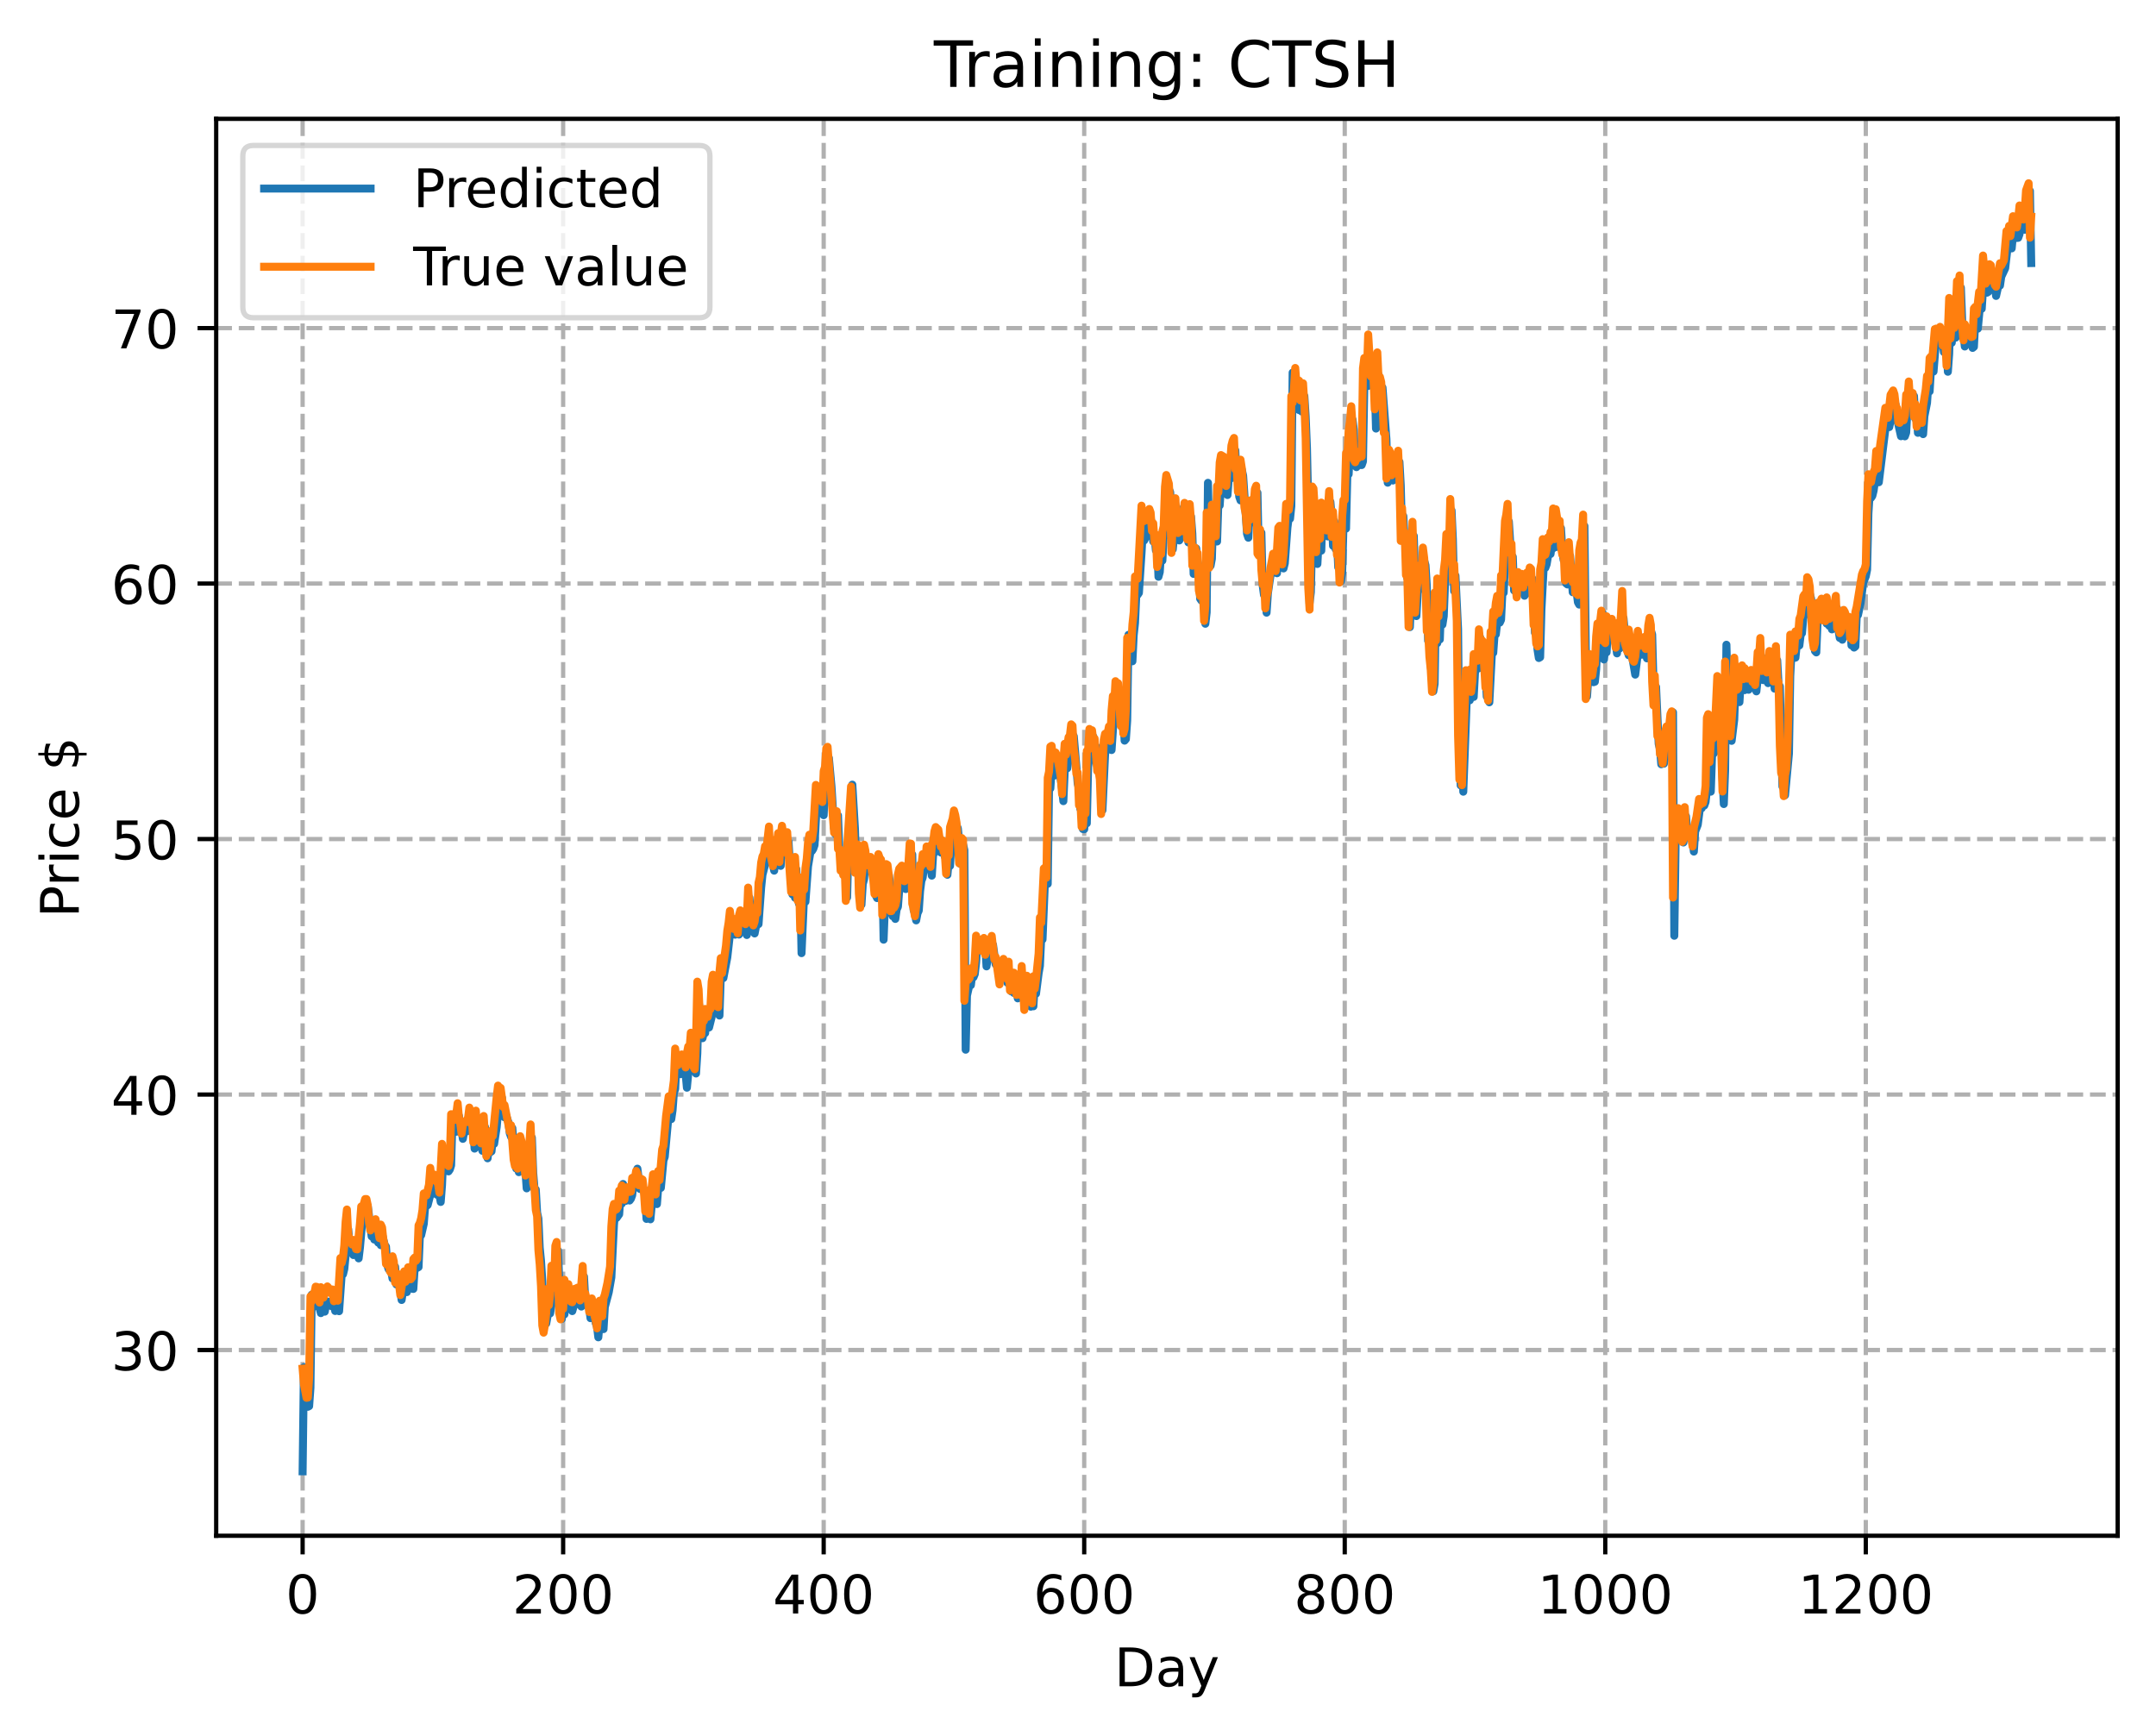 <?xml version="1.0" encoding="utf-8" standalone="no"?>
<!DOCTYPE svg PUBLIC "-//W3C//DTD SVG 1.1//EN"
  "http://www.w3.org/Graphics/SVG/1.1/DTD/svg11.dtd">
<!-- Created with matplotlib (https://matplotlib.org/) -->
<svg height="325.986pt" version="1.1" viewBox="0 0 404.923 325.986" width="404.923pt" xmlns="http://www.w3.org/2000/svg" xmlns:xlink="http://www.w3.org/1999/xlink">
 <defs>
  <style type="text/css">
*{stroke-linecap:butt;stroke-linejoin:round;}
  </style>
 </defs>
 <g id="figure_1">
  <g id="patch_1">
   <path d="M 0 325.986 
L 404.923 325.986 
L 404.923 0 
L 0 0 
z
" style="fill:#ffffff;"/>
  </g>
  <g id="axes_1">
   <g id="patch_2">
    <path d="M 40.603 288.43 
L 397.723 288.43 
L 397.723 22.318 
L 40.603 22.318 
z
" style="fill:#ffffff;"/>
   </g>
   <g id="matplotlib.axis_1">
    <g id="xtick_1">
     <g id="line2d_1">
      <path clip-path="url(#p7458fcff28)" d="M 56.836 288.43 
L 56.836 22.318 
" style="fill:none;stroke:#b0b0b0;stroke-dasharray:2.96,1.28;stroke-dashoffset:0;stroke-width:0.8;"/>
     </g>
     <g id="line2d_2">
      <defs>
       <path d="M 0 0 
L 0 3.5 
" id="mec882de695" style="stroke:#000000;stroke-width:0.8;"/>
      </defs>
      <g>
       <use style="stroke:#000000;stroke-width:0.8;" x="56.836" xlink:href="#mec882de695" y="288.43"/>
      </g>
     </g>
     <g id="text_1">
      <!-- 0 -->
      <defs>
       <path d="M 31.781 66.406 
Q 24.172 66.406 20.328 58.906 
Q 16.5 51.422 16.5 36.375 
Q 16.5 21.391 20.328 13.891 
Q 24.172 6.391 31.781 6.391 
Q 39.453 6.391 43.281 13.891 
Q 47.125 21.391 47.125 36.375 
Q 47.125 51.422 43.281 58.906 
Q 39.453 66.406 31.781 66.406 
z
M 31.781 74.219 
Q 44.047 74.219 50.516 64.516 
Q 56.984 54.828 56.984 36.375 
Q 56.984 17.969 50.516 8.266 
Q 44.047 -1.422 31.781 -1.422 
Q 19.531 -1.422 13.062 8.266 
Q 6.594 17.969 6.594 36.375 
Q 6.594 54.828 13.062 64.516 
Q 19.531 74.219 31.781 74.219 
z
" id="DejaVuSans-48"/>
      </defs>
      <g transform="translate(53.655 303.029)scale(0.1 -0.1)">
       <use xlink:href="#DejaVuSans-48"/>
      </g>
     </g>
    </g>
    <g id="xtick_2">
     <g id="line2d_3">
      <path clip-path="url(#p7458fcff28)" d="M 105.766 288.43 
L 105.766 22.318 
" style="fill:none;stroke:#b0b0b0;stroke-dasharray:2.96,1.28;stroke-dashoffset:0;stroke-width:0.8;"/>
     </g>
     <g id="line2d_4">
      <g>
       <use style="stroke:#000000;stroke-width:0.8;" x="105.766" xlink:href="#mec882de695" y="288.43"/>
      </g>
     </g>
     <g id="text_2">
      <!-- 200 -->
      <defs>
       <path d="M 19.188 8.297 
L 53.609 8.297 
L 53.609 0 
L 7.328 0 
L 7.328 8.297 
Q 12.938 14.109 22.625 23.891 
Q 32.328 33.688 34.812 36.531 
Q 39.547 41.844 41.422 45.531 
Q 43.312 49.219 43.312 52.781 
Q 43.312 58.594 39.234 62.25 
Q 35.156 65.922 28.609 65.922 
Q 23.969 65.922 18.812 64.312 
Q 13.672 62.703 7.812 59.422 
L 7.812 69.391 
Q 13.766 71.781 18.938 73 
Q 24.125 74.219 28.422 74.219 
Q 39.75 74.219 46.484 68.547 
Q 53.219 62.891 53.219 53.422 
Q 53.219 48.922 51.531 44.891 
Q 49.859 40.875 45.406 35.406 
Q 44.188 33.984 37.641 27.219 
Q 31.109 20.453 19.188 8.297 
z
" id="DejaVuSans-50"/>
      </defs>
      <g transform="translate(96.223 303.029)scale(0.1 -0.1)">
       <use xlink:href="#DejaVuSans-50"/>
       <use x="63.623" xlink:href="#DejaVuSans-48"/>
       <use x="127.246" xlink:href="#DejaVuSans-48"/>
      </g>
     </g>
    </g>
    <g id="xtick_3">
     <g id="line2d_5">
      <path clip-path="url(#p7458fcff28)" d="M 154.697 288.43 
L 154.697 22.318 
" style="fill:none;stroke:#b0b0b0;stroke-dasharray:2.96,1.28;stroke-dashoffset:0;stroke-width:0.8;"/>
     </g>
     <g id="line2d_6">
      <g>
       <use style="stroke:#000000;stroke-width:0.8;" x="154.697" xlink:href="#mec882de695" y="288.43"/>
      </g>
     </g>
     <g id="text_3">
      <!-- 400 -->
      <defs>
       <path d="M 37.797 64.312 
L 12.891 25.391 
L 37.797 25.391 
z
M 35.203 72.906 
L 47.609 72.906 
L 47.609 25.391 
L 58.016 25.391 
L 58.016 17.188 
L 47.609 17.188 
L 47.609 0 
L 37.797 0 
L 37.797 17.188 
L 4.891 17.188 
L 4.891 26.703 
z
" id="DejaVuSans-52"/>
      </defs>
      <g transform="translate(145.153 303.029)scale(0.1 -0.1)">
       <use xlink:href="#DejaVuSans-52"/>
       <use x="63.623" xlink:href="#DejaVuSans-48"/>
       <use x="127.246" xlink:href="#DejaVuSans-48"/>
      </g>
     </g>
    </g>
    <g id="xtick_4">
     <g id="line2d_7">
      <path clip-path="url(#p7458fcff28)" d="M 203.628 288.43 
L 203.628 22.318 
" style="fill:none;stroke:#b0b0b0;stroke-dasharray:2.96,1.28;stroke-dashoffset:0;stroke-width:0.8;"/>
     </g>
     <g id="line2d_8">
      <g>
       <use style="stroke:#000000;stroke-width:0.8;" x="203.628" xlink:href="#mec882de695" y="288.43"/>
      </g>
     </g>
     <g id="text_4">
      <!-- 600 -->
      <defs>
       <path d="M 33.016 40.375 
Q 26.375 40.375 22.484 35.828 
Q 18.609 31.297 18.609 23.391 
Q 18.609 15.531 22.484 10.953 
Q 26.375 6.391 33.016 6.391 
Q 39.656 6.391 43.531 10.953 
Q 47.406 15.531 47.406 23.391 
Q 47.406 31.297 43.531 35.828 
Q 39.656 40.375 33.016 40.375 
z
M 52.594 71.297 
L 52.594 62.312 
Q 48.875 64.062 45.094 64.984 
Q 41.312 65.922 37.594 65.922 
Q 27.828 65.922 22.672 59.328 
Q 17.531 52.734 16.797 39.406 
Q 19.672 43.656 24.016 45.922 
Q 28.375 48.188 33.594 48.188 
Q 44.578 48.188 50.953 41.516 
Q 57.328 34.859 57.328 23.391 
Q 57.328 12.156 50.688 5.359 
Q 44.047 -1.422 33.016 -1.422 
Q 20.359 -1.422 13.672 8.266 
Q 6.984 17.969 6.984 36.375 
Q 6.984 53.656 15.188 63.938 
Q 23.391 74.219 37.203 74.219 
Q 40.922 74.219 44.703 73.484 
Q 48.484 72.75 52.594 71.297 
z
" id="DejaVuSans-54"/>
      </defs>
      <g transform="translate(194.084 303.029)scale(0.1 -0.1)">
       <use xlink:href="#DejaVuSans-54"/>
       <use x="63.623" xlink:href="#DejaVuSans-48"/>
       <use x="127.246" xlink:href="#DejaVuSans-48"/>
      </g>
     </g>
    </g>
    <g id="xtick_5">
     <g id="line2d_9">
      <path clip-path="url(#p7458fcff28)" d="M 252.558 288.43 
L 252.558 22.318 
" style="fill:none;stroke:#b0b0b0;stroke-dasharray:2.96,1.28;stroke-dashoffset:0;stroke-width:0.8;"/>
     </g>
     <g id="line2d_10">
      <g>
       <use style="stroke:#000000;stroke-width:0.8;" x="252.558" xlink:href="#mec882de695" y="288.43"/>
      </g>
     </g>
     <g id="text_5">
      <!-- 800 -->
      <defs>
       <path d="M 31.781 34.625 
Q 24.75 34.625 20.719 30.859 
Q 16.703 27.094 16.703 20.516 
Q 16.703 13.922 20.719 10.156 
Q 24.75 6.391 31.781 6.391 
Q 38.812 6.391 42.859 10.172 
Q 46.922 13.969 46.922 20.516 
Q 46.922 27.094 42.891 30.859 
Q 38.875 34.625 31.781 34.625 
z
M 21.922 38.812 
Q 15.578 40.375 12.031 44.719 
Q 8.5 49.078 8.5 55.328 
Q 8.5 64.062 14.719 69.141 
Q 20.953 74.219 31.781 74.219 
Q 42.672 74.219 48.875 69.141 
Q 55.078 64.062 55.078 55.328 
Q 55.078 49.078 51.531 44.719 
Q 48 40.375 41.703 38.812 
Q 48.828 37.156 52.797 32.312 
Q 56.781 27.484 56.781 20.516 
Q 56.781 9.906 50.312 4.234 
Q 43.844 -1.422 31.781 -1.422 
Q 19.734 -1.422 13.25 4.234 
Q 6.781 9.906 6.781 20.516 
Q 6.781 27.484 10.781 32.312 
Q 14.797 37.156 21.922 38.812 
z
M 18.312 54.391 
Q 18.312 48.734 21.844 45.562 
Q 25.391 42.391 31.781 42.391 
Q 38.141 42.391 41.719 45.562 
Q 45.312 48.734 45.312 54.391 
Q 45.312 60.062 41.719 63.234 
Q 38.141 66.406 31.781 66.406 
Q 25.391 66.406 21.844 63.234 
Q 18.312 60.062 18.312 54.391 
z
" id="DejaVuSans-56"/>
      </defs>
      <g transform="translate(243.015 303.029)scale(0.1 -0.1)">
       <use xlink:href="#DejaVuSans-56"/>
       <use x="63.623" xlink:href="#DejaVuSans-48"/>
       <use x="127.246" xlink:href="#DejaVuSans-48"/>
      </g>
     </g>
    </g>
    <g id="xtick_6">
     <g id="line2d_11">
      <path clip-path="url(#p7458fcff28)" d="M 301.489 288.43 
L 301.489 22.318 
" style="fill:none;stroke:#b0b0b0;stroke-dasharray:2.96,1.28;stroke-dashoffset:0;stroke-width:0.8;"/>
     </g>
     <g id="line2d_12">
      <g>
       <use style="stroke:#000000;stroke-width:0.8;" x="301.489" xlink:href="#mec882de695" y="288.43"/>
      </g>
     </g>
     <g id="text_6">
      <!-- 1000 -->
      <defs>
       <path d="M 12.406 8.297 
L 28.516 8.297 
L 28.516 63.922 
L 10.984 60.406 
L 10.984 69.391 
L 28.422 72.906 
L 38.281 72.906 
L 38.281 8.297 
L 54.391 8.297 
L 54.391 0 
L 12.406 0 
z
" id="DejaVuSans-49"/>
      </defs>
      <g transform="translate(288.764 303.029)scale(0.1 -0.1)">
       <use xlink:href="#DejaVuSans-49"/>
       <use x="63.623" xlink:href="#DejaVuSans-48"/>
       <use x="127.246" xlink:href="#DejaVuSans-48"/>
       <use x="190.869" xlink:href="#DejaVuSans-48"/>
      </g>
     </g>
    </g>
    <g id="xtick_7">
     <g id="line2d_13">
      <path clip-path="url(#p7458fcff28)" d="M 350.419 288.43 
L 350.419 22.318 
" style="fill:none;stroke:#b0b0b0;stroke-dasharray:2.96,1.28;stroke-dashoffset:0;stroke-width:0.8;"/>
     </g>
     <g id="line2d_14">
      <g>
       <use style="stroke:#000000;stroke-width:0.8;" x="350.419" xlink:href="#mec882de695" y="288.43"/>
      </g>
     </g>
     <g id="text_7">
      <!-- 1200 -->
      <g transform="translate(337.694 303.029)scale(0.1 -0.1)">
       <use xlink:href="#DejaVuSans-49"/>
       <use x="63.623" xlink:href="#DejaVuSans-50"/>
       <use x="127.246" xlink:href="#DejaVuSans-48"/>
       <use x="190.869" xlink:href="#DejaVuSans-48"/>
      </g>
     </g>
    </g>
    <g id="text_8">
     <!-- Day -->
     <defs>
      <path d="M 19.672 64.797 
L 19.672 8.109 
L 31.594 8.109 
Q 46.688 8.109 53.688 14.938 
Q 60.688 21.781 60.688 36.531 
Q 60.688 51.172 53.688 57.984 
Q 46.688 64.797 31.594 64.797 
z
M 9.812 72.906 
L 30.078 72.906 
Q 51.266 72.906 61.172 64.094 
Q 71.094 55.281 71.094 36.531 
Q 71.094 17.672 61.125 8.828 
Q 51.172 0 30.078 0 
L 9.812 0 
z
" id="DejaVuSans-68"/>
      <path d="M 34.281 27.484 
Q 23.391 27.484 19.188 25 
Q 14.984 22.516 14.984 16.5 
Q 14.984 11.719 18.141 8.906 
Q 21.297 6.109 26.703 6.109 
Q 34.188 6.109 38.703 11.406 
Q 43.219 16.703 43.219 25.484 
L 43.219 27.484 
z
M 52.203 31.203 
L 52.203 0 
L 43.219 0 
L 43.219 8.297 
Q 40.141 3.328 35.547 0.953 
Q 30.953 -1.422 24.312 -1.422 
Q 15.922 -1.422 10.953 3.297 
Q 6 8.016 6 15.922 
Q 6 25.141 12.172 29.828 
Q 18.359 34.516 30.609 34.516 
L 43.219 34.516 
L 43.219 35.406 
Q 43.219 41.609 39.141 45 
Q 35.062 48.391 27.688 48.391 
Q 23 48.391 18.547 47.266 
Q 14.109 46.141 10.016 43.891 
L 10.016 52.203 
Q 14.938 54.109 19.578 55.047 
Q 24.219 56 28.609 56 
Q 40.484 56 46.344 49.844 
Q 52.203 43.703 52.203 31.203 
z
" id="DejaVuSans-97"/>
      <path d="M 32.172 -5.078 
Q 28.375 -14.844 24.75 -17.812 
Q 21.141 -20.797 15.094 -20.797 
L 7.906 -20.797 
L 7.906 -13.281 
L 13.188 -13.281 
Q 16.891 -13.281 18.938 -11.516 
Q 21 -9.766 23.484 -3.219 
L 25.094 0.875 
L 2.984 54.688 
L 12.5 54.688 
L 29.594 11.922 
L 46.688 54.688 
L 56.203 54.688 
z
" id="DejaVuSans-121"/>
     </defs>
     <g transform="translate(209.29 316.707)scale(0.1 -0.1)">
      <use xlink:href="#DejaVuSans-68"/>
      <use x="77.002" xlink:href="#DejaVuSans-97"/>
      <use x="138.281" xlink:href="#DejaVuSans-121"/>
     </g>
    </g>
   </g>
   <g id="matplotlib.axis_2">
    <g id="ytick_1">
     <g id="line2d_15">
      <path clip-path="url(#p7458fcff28)" d="M 40.603 253.552 
L 397.723 253.552 
" style="fill:none;stroke:#b0b0b0;stroke-dasharray:2.96,1.28;stroke-dashoffset:0;stroke-width:0.8;"/>
     </g>
     <g id="line2d_16">
      <defs>
       <path d="M 0 0 
L -3.5 0 
" id="mea00d37c7a" style="stroke:#000000;stroke-width:0.8;"/>
      </defs>
      <g>
       <use style="stroke:#000000;stroke-width:0.8;" x="40.603" xlink:href="#mea00d37c7a" y="253.552"/>
      </g>
     </g>
     <g id="text_9">
      <!-- 30 -->
      <defs>
       <path d="M 40.578 39.312 
Q 47.656 37.797 51.625 33 
Q 55.609 28.219 55.609 21.188 
Q 55.609 10.406 48.188 4.484 
Q 40.766 -1.422 27.094 -1.422 
Q 22.516 -1.422 17.656 -0.516 
Q 12.797 0.391 7.625 2.203 
L 7.625 11.719 
Q 11.719 9.328 16.594 8.109 
Q 21.484 6.891 26.812 6.891 
Q 36.078 6.891 40.938 10.547 
Q 45.797 14.203 45.797 21.188 
Q 45.797 27.641 41.281 31.266 
Q 36.766 34.906 28.719 34.906 
L 20.219 34.906 
L 20.219 43.016 
L 29.109 43.016 
Q 36.375 43.016 40.234 45.922 
Q 44.094 48.828 44.094 54.297 
Q 44.094 59.906 40.109 62.906 
Q 36.141 65.922 28.719 65.922 
Q 24.656 65.922 20.016 65.031 
Q 15.375 64.156 9.812 62.312 
L 9.812 71.094 
Q 15.438 72.656 20.344 73.438 
Q 25.25 74.219 29.594 74.219 
Q 40.828 74.219 47.359 69.109 
Q 53.906 64.016 53.906 55.328 
Q 53.906 49.266 50.438 45.094 
Q 46.969 40.922 40.578 39.312 
z
" id="DejaVuSans-51"/>
      </defs>
      <g transform="translate(20.878 257.352)scale(0.1 -0.1)">
       <use xlink:href="#DejaVuSans-51"/>
       <use x="63.623" xlink:href="#DejaVuSans-48"/>
      </g>
     </g>
    </g>
    <g id="ytick_2">
     <g id="line2d_17">
      <path clip-path="url(#p7458fcff28)" d="M 40.603 205.569 
L 397.723 205.569 
" style="fill:none;stroke:#b0b0b0;stroke-dasharray:2.96,1.28;stroke-dashoffset:0;stroke-width:0.8;"/>
     </g>
     <g id="line2d_18">
      <g>
       <use style="stroke:#000000;stroke-width:0.8;" x="40.603" xlink:href="#mea00d37c7a" y="205.569"/>
      </g>
     </g>
     <g id="text_10">
      <!-- 40 -->
      <g transform="translate(20.878 209.369)scale(0.1 -0.1)">
       <use xlink:href="#DejaVuSans-52"/>
       <use x="63.623" xlink:href="#DejaVuSans-48"/>
      </g>
     </g>
    </g>
    <g id="ytick_3">
     <g id="line2d_19">
      <path clip-path="url(#p7458fcff28)" d="M 40.603 157.586 
L 397.723 157.586 
" style="fill:none;stroke:#b0b0b0;stroke-dasharray:2.96,1.28;stroke-dashoffset:0;stroke-width:0.8;"/>
     </g>
     <g id="line2d_20">
      <g>
       <use style="stroke:#000000;stroke-width:0.8;" x="40.603" xlink:href="#mea00d37c7a" y="157.586"/>
      </g>
     </g>
     <g id="text_11">
      <!-- 50 -->
      <defs>
       <path d="M 10.797 72.906 
L 49.516 72.906 
L 49.516 64.594 
L 19.828 64.594 
L 19.828 46.734 
Q 21.969 47.469 24.109 47.828 
Q 26.266 48.188 28.422 48.188 
Q 40.625 48.188 47.75 41.5 
Q 54.891 34.812 54.891 23.391 
Q 54.891 11.625 47.562 5.094 
Q 40.234 -1.422 26.906 -1.422 
Q 22.312 -1.422 17.547 -0.641 
Q 12.797 0.141 7.719 1.703 
L 7.719 11.625 
Q 12.109 9.234 16.797 8.062 
Q 21.484 6.891 26.703 6.891 
Q 35.156 6.891 40.078 11.328 
Q 45.016 15.766 45.016 23.391 
Q 45.016 31 40.078 35.438 
Q 35.156 39.891 26.703 39.891 
Q 22.75 39.891 18.812 39.016 
Q 14.891 38.141 10.797 36.281 
z
" id="DejaVuSans-53"/>
      </defs>
      <g transform="translate(20.878 161.386)scale(0.1 -0.1)">
       <use xlink:href="#DejaVuSans-53"/>
       <use x="63.623" xlink:href="#DejaVuSans-48"/>
      </g>
     </g>
    </g>
    <g id="ytick_4">
     <g id="line2d_21">
      <path clip-path="url(#p7458fcff28)" d="M 40.603 109.603 
L 397.723 109.603 
" style="fill:none;stroke:#b0b0b0;stroke-dasharray:2.96,1.28;stroke-dashoffset:0;stroke-width:0.8;"/>
     </g>
     <g id="line2d_22">
      <g>
       <use style="stroke:#000000;stroke-width:0.8;" x="40.603" xlink:href="#mea00d37c7a" y="109.603"/>
      </g>
     </g>
     <g id="text_12">
      <!-- 60 -->
      <g transform="translate(20.878 113.403)scale(0.1 -0.1)">
       <use xlink:href="#DejaVuSans-54"/>
       <use x="63.623" xlink:href="#DejaVuSans-48"/>
      </g>
     </g>
    </g>
    <g id="ytick_5">
     <g id="line2d_23">
      <path clip-path="url(#p7458fcff28)" d="M 40.603 61.62 
L 397.723 61.62 
" style="fill:none;stroke:#b0b0b0;stroke-dasharray:2.96,1.28;stroke-dashoffset:0;stroke-width:0.8;"/>
     </g>
     <g id="line2d_24">
      <g>
       <use style="stroke:#000000;stroke-width:0.8;" x="40.603" xlink:href="#mea00d37c7a" y="61.62"/>
      </g>
     </g>
     <g id="text_13">
      <!-- 70 -->
      <defs>
       <path d="M 8.203 72.906 
L 55.078 72.906 
L 55.078 68.703 
L 28.609 0 
L 18.312 0 
L 43.219 64.594 
L 8.203 64.594 
z
" id="DejaVuSans-55"/>
      </defs>
      <g transform="translate(20.878 65.42)scale(0.1 -0.1)">
       <use xlink:href="#DejaVuSans-55"/>
       <use x="63.623" xlink:href="#DejaVuSans-48"/>
      </g>
     </g>
    </g>
    <g id="text_14">
     <!-- Price $ -->
     <defs>
      <path d="M 19.672 64.797 
L 19.672 37.406 
L 32.078 37.406 
Q 38.969 37.406 42.719 40.969 
Q 46.484 44.531 46.484 51.125 
Q 46.484 57.672 42.719 61.234 
Q 38.969 64.797 32.078 64.797 
z
M 9.812 72.906 
L 32.078 72.906 
Q 44.344 72.906 50.609 67.359 
Q 56.891 61.812 56.891 51.125 
Q 56.891 40.328 50.609 34.812 
Q 44.344 29.297 32.078 29.297 
L 19.672 29.297 
L 19.672 0 
L 9.812 0 
z
" id="DejaVuSans-80"/>
      <path d="M 41.109 46.297 
Q 39.594 47.172 37.812 47.578 
Q 36.031 48 33.891 48 
Q 26.266 48 22.188 43.047 
Q 18.109 38.094 18.109 28.812 
L 18.109 0 
L 9.078 0 
L 9.078 54.688 
L 18.109 54.688 
L 18.109 46.188 
Q 20.953 51.172 25.484 53.578 
Q 30.031 56 36.531 56 
Q 37.453 56 38.578 55.875 
Q 39.703 55.766 41.062 55.516 
z
" id="DejaVuSans-114"/>
      <path d="M 9.422 54.688 
L 18.406 54.688 
L 18.406 0 
L 9.422 0 
z
M 9.422 75.984 
L 18.406 75.984 
L 18.406 64.594 
L 9.422 64.594 
z
" id="DejaVuSans-105"/>
      <path d="M 48.781 52.594 
L 48.781 44.188 
Q 44.969 46.297 41.141 47.344 
Q 37.312 48.391 33.406 48.391 
Q 24.656 48.391 19.812 42.844 
Q 14.984 37.312 14.984 27.297 
Q 14.984 17.281 19.812 11.734 
Q 24.656 6.203 33.406 6.203 
Q 37.312 6.203 41.141 7.25 
Q 44.969 8.297 48.781 10.406 
L 48.781 2.094 
Q 45.016 0.344 40.984 -0.531 
Q 36.969 -1.422 32.422 -1.422 
Q 20.062 -1.422 12.781 6.344 
Q 5.516 14.109 5.516 27.297 
Q 5.516 40.672 12.859 48.328 
Q 20.219 56 33.016 56 
Q 37.156 56 41.109 55.141 
Q 45.062 54.297 48.781 52.594 
z
" id="DejaVuSans-99"/>
      <path d="M 56.203 29.594 
L 56.203 25.203 
L 14.891 25.203 
Q 15.484 15.922 20.484 11.062 
Q 25.484 6.203 34.422 6.203 
Q 39.594 6.203 44.453 7.469 
Q 49.312 8.734 54.109 11.281 
L 54.109 2.781 
Q 49.266 0.734 44.188 -0.344 
Q 39.109 -1.422 33.891 -1.422 
Q 20.797 -1.422 13.156 6.188 
Q 5.516 13.812 5.516 26.812 
Q 5.516 40.234 12.766 48.109 
Q 20.016 56 32.328 56 
Q 43.359 56 49.781 48.891 
Q 56.203 41.797 56.203 29.594 
z
M 47.219 32.234 
Q 47.125 39.594 43.094 43.984 
Q 39.062 48.391 32.422 48.391 
Q 24.906 48.391 20.391 44.141 
Q 15.875 39.891 15.188 32.172 
z
" id="DejaVuSans-101"/>
      <path id="DejaVuSans-32"/>
      <path d="M 33.797 -14.703 
L 28.906 -14.703 
L 28.859 0 
Q 23.734 0.094 18.609 1.188 
Q 13.484 2.297 8.297 4.5 
L 8.297 13.281 
Q 13.281 10.156 18.375 8.562 
Q 23.484 6.984 28.906 6.938 
L 28.906 29.203 
Q 18.109 30.953 13.203 35.156 
Q 8.297 39.359 8.297 46.688 
Q 8.297 54.641 13.625 59.219 
Q 18.953 63.812 28.906 64.5 
L 28.906 75.984 
L 33.797 75.984 
L 33.797 64.656 
Q 38.328 64.453 42.578 63.688 
Q 46.828 62.938 50.875 61.625 
L 50.875 53.078 
Q 46.828 55.125 42.547 56.25 
Q 38.281 57.375 33.797 57.562 
L 33.797 36.719 
Q 44.875 35.016 50.094 30.609 
Q 55.328 26.219 55.328 18.609 
Q 55.328 10.359 49.781 5.594 
Q 44.234 0.828 33.797 0.094 
z
M 28.906 37.594 
L 28.906 57.625 
Q 23.25 56.984 20.266 54.391 
Q 17.281 51.812 17.281 47.516 
Q 17.281 43.312 20.031 40.969 
Q 22.797 38.625 28.906 37.594 
z
M 33.797 28.219 
L 33.797 7.078 
Q 39.984 7.906 43.141 10.594 
Q 46.297 13.281 46.297 17.672 
Q 46.297 21.969 43.281 24.5 
Q 40.281 27.047 33.797 28.219 
z
" id="DejaVuSans-36"/>
     </defs>
     <g transform="translate(14.798 172.342)rotate(-90)scale(0.1 -0.1)">
      <use xlink:href="#DejaVuSans-80"/>
      <use x="58.553" xlink:href="#DejaVuSans-114"/>
      <use x="99.666" xlink:href="#DejaVuSans-105"/>
      <use x="127.449" xlink:href="#DejaVuSans-99"/>
      <use x="182.43" xlink:href="#DejaVuSans-101"/>
      <use x="243.953" xlink:href="#DejaVuSans-32"/>
      <use x="275.74" xlink:href="#DejaVuSans-36"/>
     </g>
    </g>
   </g>
   <g id="line2d_25">
    <path clip-path="url(#p7458fcff28)" d="M 56.836 276.334 
L 57.081 256.78 
L 57.325 261.476 
L 57.814 264.215 
L 58.059 264.091 
L 58.304 260.65 
L 58.548 243.147 
L 58.793 245.524 
L 59.038 245.075 
L 59.282 244.911 
L 59.527 244.181 
L 59.772 244.61 
L 60.261 246.621 
L 60.506 244.74 
L 60.75 245.348 
L 60.995 246.35 
L 61.24 244.985 
L 61.729 244.455 
L 61.974 245.172 
L 62.463 245.407 
L 62.708 244.5 
L 62.952 246.225 
L 63.197 244.579 
L 63.686 246.26 
L 64.175 239.284 
L 64.42 239.32 
L 64.665 238.326 
L 65.399 230.875 
L 65.643 233.743 
L 65.888 234.212 
L 66.133 234.341 
L 66.377 235.718 
L 66.622 233.779 
L 67.111 235.675 
L 67.356 236.341 
L 67.601 234.322 
L 68.09 228.803 
L 68.335 229.159 
L 68.579 227.841 
L 69.069 226.495 
L 69.802 232.216 
L 70.047 230.868 
L 70.292 232.803 
L 70.781 230.529 
L 71.026 233.375 
L 71.27 233.157 
L 71.515 233.855 
L 71.76 231.767 
L 72.249 233.804 
L 72.494 234.13 
L 72.738 237.586 
L 72.983 238.363 
L 73.228 237.299 
L 73.717 240.117 
L 73.962 237.645 
L 74.206 237.919 
L 74.451 241.239 
L 74.696 240.047 
L 74.94 240.398 
L 75.429 244.154 
L 75.919 241.009 
L 76.163 239.68 
L 76.408 242.682 
L 76.653 241.558 
L 76.897 239.69 
L 77.142 241.445 
L 77.387 242.039 
L 77.631 242.081 
L 77.876 238.205 
L 78.121 238.251 
L 78.61 237.98 
L 78.855 232.094 
L 79.099 231.988 
L 79.589 229.851 
L 79.833 226.741 
L 80.323 226.323 
L 80.812 224.431 
L 81.056 221.661 
L 81.301 223.058 
L 81.79 223.827 
L 82.035 224.366 
L 82.28 223.823 
L 82.524 224.412 
L 82.769 225.744 
L 83.014 222.582 
L 83.258 216.895 
L 83.503 218.367 
L 83.748 218.566 
L 83.992 218.484 
L 84.237 220.001 
L 84.482 219.643 
L 84.726 218.867 
L 84.971 210.282 
L 85.216 211.084 
L 85.46 212.411 
L 85.705 212.551 
L 86.194 209.576 
L 86.439 211.687 
L 86.684 212.09 
L 86.928 213.891 
L 87.173 212.563 
L 87.417 211.906 
L 87.662 212.488 
L 88.151 211.943 
L 88.396 209.917 
L 88.641 212.14 
L 88.885 211.381 
L 89.13 215.723 
L 89.375 211.963 
L 89.619 210.418 
L 89.864 213.571 
L 90.598 216.136 
L 90.843 214.465 
L 91.087 211.675 
L 91.577 217.544 
L 91.821 215.512 
L 92.066 216.413 
L 92.311 216.242 
L 92.555 213.886 
L 92.8 214.827 
L 93.289 211.65 
L 93.778 206.075 
L 94.023 206.471 
L 94.268 206.166 
L 94.512 208.866 
L 94.757 209.851 
L 95.002 209.344 
L 95.491 210.788 
L 95.736 212.819 
L 95.98 213.498 
L 96.225 211.886 
L 96.714 218.312 
L 96.959 219.478 
L 97.204 218.661 
L 97.448 220.147 
L 97.693 216.281 
L 97.938 215.287 
L 98.182 215.372 
L 98.427 218.31 
L 98.672 219.756 
L 98.916 223.19 
L 99.161 220.896 
L 99.405 220.824 
L 99.895 213.671 
L 100.139 220.183 
L 100.384 223.264 
L 100.629 223.413 
L 100.873 227.732 
L 101.118 228.855 
L 101.363 234.327 
L 101.607 236.805 
L 101.852 240.59 
L 102.097 247.267 
L 102.341 248.341 
L 102.586 248.578 
L 102.831 247.24 
L 103.075 244.456 
L 103.32 246.676 
L 103.565 245.152 
L 103.809 239.835 
L 104.299 242.551 
L 104.543 235.554 
L 104.788 234.873 
L 105.277 246.008 
L 105.522 247.716 
L 105.766 244.686 
L 106.011 246.859 
L 106.256 242.781 
L 106.5 244.02 
L 106.745 243.69 
L 106.99 242.637 
L 107.479 246.244 
L 107.724 245.401 
L 107.968 245.072 
L 108.213 243.715 
L 108.458 244.265 
L 108.947 242.908 
L 109.192 245.392 
L 109.681 239.773 
L 109.926 244.27 
L 110.415 244.912 
L 110.66 245.72 
L 110.904 247.573 
L 111.149 245.74 
L 111.393 244.83 
L 111.638 246.078 
L 111.883 248.5 
L 112.127 249.131 
L 112.372 251.166 
L 112.861 245.845 
L 113.351 249.623 
L 113.595 245.471 
L 114.329 242.703 
L 114.819 239.91 
L 115.308 230.041 
L 115.553 227.349 
L 115.797 228.741 
L 116.287 228.053 
L 116.531 224.725 
L 116.776 226.062 
L 117.02 222.37 
L 117.265 224.763 
L 117.51 225.543 
L 117.754 224.606 
L 118.244 225.475 
L 118.488 225.149 
L 118.733 224.473 
L 118.978 222.185 
L 119.467 222.634 
L 119.712 219.491 
L 120.201 223.303 
L 120.69 222.99 
L 120.935 223.391 
L 121.18 225.159 
L 121.424 228.927 
L 121.669 227.83 
L 121.914 228.2 
L 122.158 229.001 
L 122.403 226.306 
L 122.892 223.426 
L 123.137 223.535 
L 123.381 226.141 
L 123.626 223.021 
L 123.871 222.126 
L 124.115 223.104 
L 124.605 217.948 
L 124.849 217.261 
L 125.339 211.898 
L 125.583 209.291 
L 125.828 208.185 
L 126.073 210.186 
L 126.317 208.517 
L 126.562 205.247 
L 126.807 204.525 
L 127.051 199.388 
L 127.296 200.769 
L 127.541 201.103 
L 127.785 201.747 
L 128.03 200.373 
L 128.275 200.211 
L 128.519 200.57 
L 128.764 201.593 
L 129.008 204.285 
L 129.498 199.157 
L 129.742 199.559 
L 129.987 196.704 
L 130.232 198.127 
L 130.476 201.066 
L 130.721 201.615 
L 130.966 197.832 
L 131.21 188.115 
L 131.455 189.848 
L 131.7 193.34 
L 131.944 194.989 
L 132.189 193.917 
L 132.434 194.028 
L 132.678 191.492 
L 132.923 191.295 
L 133.168 192.977 
L 133.657 191.017 
L 133.902 187.331 
L 134.146 185.488 
L 134.391 189.022 
L 134.636 189.849 
L 134.88 189.434 
L 135.125 190.731 
L 135.369 183.228 
L 135.614 181.088 
L 135.859 183.696 
L 136.593 179.817 
L 137.327 173.366 
L 137.816 174.129 
L 138.061 175.546 
L 138.305 173.996 
L 138.55 173.562 
L 138.795 175.523 
L 139.284 172.627 
L 139.529 174.282 
L 139.773 175.045 
L 140.018 174.254 
L 140.263 175.609 
L 140.507 174.318 
L 140.752 168.612 
L 140.996 171.492 
L 141.241 171.98 
L 141.73 175.316 
L 142.22 172.814 
L 142.464 173.56 
L 142.954 166.695 
L 143.198 164.303 
L 143.932 161.485 
L 144.177 161.727 
L 144.666 157.66 
L 144.911 162.029 
L 145.156 162.342 
L 145.4 163.521 
L 145.645 160.672 
L 145.89 159.626 
L 146.134 160.418 
L 146.379 158.205 
L 146.624 162.622 
L 146.868 158.247 
L 147.113 157.128 
L 147.602 160.536 
L 147.847 160.503 
L 148.091 158.083 
L 148.581 165.683 
L 148.825 167.968 
L 149.07 166.32 
L 149.315 168.602 
L 149.559 163.237 
L 149.804 167.891 
L 150.049 169.715 
L 150.293 166.774 
L 150.538 179.013 
L 151.027 167.911 
L 151.272 169.364 
L 151.761 162.689 
L 152.251 159.757 
L 152.495 159.82 
L 152.74 159.424 
L 152.984 158.706 
L 153.474 149.356 
L 153.718 151.926 
L 153.963 150.502 
L 154.208 151.563 
L 154.452 149.372 
L 154.697 153.108 
L 154.942 147.179 
L 155.186 146.828 
L 155.431 143.198 
L 155.676 142.373 
L 156.165 147.712 
L 156.654 155.53 
L 156.899 156.67 
L 157.144 153.596 
L 157.388 153.151 
L 157.633 159.393 
L 157.878 160.286 
L 158.122 161.769 
L 158.367 162.337 
L 158.612 164.487 
L 158.856 162.488 
L 159.101 168.546 
L 159.345 158.368 
L 159.59 156.203 
L 160.079 147.369 
L 160.569 155.65 
L 160.813 163.337 
L 161.058 163.011 
L 161.303 161.076 
L 161.547 167.742 
L 161.792 169.914 
L 162.037 166.029 
L 162.281 165.147 
L 162.526 161.605 
L 162.771 161.143 
L 163.015 163.122 
L 163.26 162.722 
L 163.505 163.619 
L 163.749 161.384 
L 164.483 168.151 
L 164.728 168.672 
L 165.217 162.673 
L 165.462 163.562 
L 165.706 163.674 
L 165.951 176.485 
L 166.196 170.149 
L 166.44 170.676 
L 166.685 164.432 
L 166.93 164.316 
L 167.174 165.938 
L 167.419 171.254 
L 167.664 172.078 
L 167.908 171.547 
L 168.153 172.586 
L 168.398 170.82 
L 168.642 170.305 
L 168.887 167.035 
L 169.132 165.392 
L 169.376 164.932 
L 169.621 165.001 
L 170.11 166.975 
L 170.355 166.392 
L 170.6 166.661 
L 170.844 164.88 
L 171.089 160.813 
L 171.333 160.492 
L 171.578 170.871 
L 171.823 171.539 
L 172.067 172.862 
L 172.312 171.54 
L 172.557 171.018 
L 172.801 167.35 
L 173.046 165.454 
L 173.291 164.799 
L 173.535 162.808 
L 173.78 162.514 
L 174.025 162.948 
L 174.269 161.349 
L 174.514 162.632 
L 174.759 162.912 
L 175.003 164.457 
L 175.248 160.535 
L 175.493 160.163 
L 175.982 157.351 
L 176.227 158.314 
L 176.471 157.523 
L 176.716 160.113 
L 176.96 160.191 
L 177.205 158.559 
L 177.45 160.858 
L 177.694 161.175 
L 177.939 164.294 
L 178.184 161.605 
L 178.428 162.636 
L 178.673 158.1 
L 178.918 157.047 
L 179.407 154.509 
L 179.896 155.554 
L 180.141 157.953 
L 180.386 162.247 
L 180.63 161.504 
L 180.875 158.582 
L 181.12 159.671 
L 181.364 197.148 
L 181.609 186.989 
L 182.098 184.833 
L 182.343 185.034 
L 182.588 183.164 
L 182.832 183.542 
L 183.077 182.942 
L 183.321 180.77 
L 183.566 177.175 
L 183.811 178.009 
L 184.3 176.955 
L 184.545 178.545 
L 184.789 178.148 
L 185.034 177.326 
L 185.279 181.499 
L 185.768 178.432 
L 186.013 177.626 
L 186.257 177.285 
L 186.502 177.456 
L 186.991 181.111 
L 187.236 180.797 
L 187.725 183.558 
L 187.97 183.392 
L 188.215 182.167 
L 188.459 183.449 
L 188.704 181.224 
L 189.193 184.574 
L 189.438 184.673 
L 189.682 182.517 
L 189.927 186.199 
L 190.172 184.206 
L 190.416 186.483 
L 190.661 183.927 
L 191.15 187.505 
L 191.395 185.265 
L 191.64 185.664 
L 191.884 187.407 
L 192.129 184.086 
L 192.618 189.031 
L 192.863 187.062 
L 193.108 183.823 
L 193.352 188.108 
L 193.597 189.071 
L 193.842 186.044 
L 194.086 188.998 
L 194.331 184.932 
L 194.575 186.634 
L 195.065 182.799 
L 195.309 181.396 
L 195.554 176.033 
L 195.799 176.44 
L 196.288 164.664 
L 196.533 164.084 
L 196.777 165.999 
L 197.022 147.66 
L 197.267 148.073 
L 197.511 144.307 
L 197.756 142.886 
L 198.001 145.678 
L 198.49 143.276 
L 198.979 144.717 
L 199.469 148.146 
L 199.713 150.467 
L 199.958 144.945 
L 200.203 142.911 
L 200.447 144.296 
L 200.692 142.512 
L 200.936 139.789 
L 201.181 139.726 
L 201.426 137.887 
L 201.67 138.284 
L 202.16 143.978 
L 202.404 147.173 
L 202.649 148.087 
L 202.894 151.891 
L 203.138 149.825 
L 203.383 155.703 
L 203.628 155.74 
L 203.872 152.424 
L 204.117 154.626 
L 204.362 143.943 
L 204.606 142.365 
L 204.851 139.095 
L 205.096 138.244 
L 205.34 138.354 
L 205.585 140.145 
L 205.83 140.18 
L 206.074 143.866 
L 206.319 144.663 
L 206.563 144.867 
L 206.808 144.86 
L 207.053 152.172 
L 207.542 141.814 
L 207.787 139.664 
L 208.031 139.216 
L 208.276 137.423 
L 208.765 140.867 
L 209.255 133.608 
L 209.499 134.572 
L 209.744 130.872 
L 209.989 130.703 
L 210.233 130.2 
L 210.723 136.567 
L 210.967 133.847 
L 211.212 139.102 
L 211.457 138.815 
L 211.701 135.322 
L 211.946 119.224 
L 212.191 123.189 
L 212.435 124.052 
L 212.68 124.199 
L 212.924 119.284 
L 213.169 117.007 
L 213.414 111.563 
L 213.658 111.711 
L 213.903 111.348 
L 214.392 103.864 
L 214.637 99.507 
L 214.882 101.518 
L 215.126 101.044 
L 215.616 98.58 
L 215.86 99.344 
L 216.105 97.394 
L 216.35 98.324 
L 216.594 101.708 
L 216.839 100.525 
L 217.084 103.369 
L 217.328 101.808 
L 217.573 108.323 
L 217.818 107.433 
L 218.062 103.68 
L 218.307 105.294 
L 218.551 100.81 
L 218.796 100.686 
L 219.041 94.59 
L 219.285 92.229 
L 219.53 91.867 
L 219.775 92.421 
L 220.019 96.292 
L 220.264 103.166 
L 220.998 95.288 
L 221.243 99.523 
L 221.487 101.5 
L 221.732 99.394 
L 222.221 100.807 
L 222.711 96.758 
L 222.955 98.007 
L 223.2 101.876 
L 223.689 97.005 
L 223.934 100.235 
L 224.179 107.793 
L 224.668 103.002 
L 224.912 105.427 
L 225.157 106.451 
L 225.402 112.456 
L 225.646 112.805 
L 225.891 109.978 
L 226.136 111.713 
L 226.38 117.148 
L 226.625 115.005 
L 226.87 90.678 
L 227.114 102.223 
L 227.359 106.255 
L 227.604 104.952 
L 227.848 96.88 
L 228.093 98.09 
L 228.338 101.242 
L 228.582 101.701 
L 228.827 94.189 
L 229.072 94.934 
L 229.561 87.457 
L 229.806 87.651 
L 230.295 88.664 
L 230.539 92.972 
L 230.784 89.729 
L 231.029 89.134 
L 231.273 89.808 
L 231.518 86.649 
L 232.007 84.581 
L 232.252 89.811 
L 232.497 89.963 
L 232.741 93.283 
L 232.986 93.983 
L 233.231 88.233 
L 233.475 89.351 
L 234.209 100.27 
L 234.454 100.99 
L 234.699 95.574 
L 234.943 98.21 
L 235.188 95.523 
L 235.433 95.436 
L 235.677 96.367 
L 235.922 93.48 
L 236.167 92.551 
L 236.411 104.097 
L 236.656 104.108 
L 236.9 100.053 
L 237.145 109.914 
L 237.39 111.739 
L 237.634 110.706 
L 237.879 115.066 
L 238.124 111.438 
L 238.613 108.07 
L 239.102 107.227 
L 239.347 103.995 
L 239.592 106.952 
L 239.836 107.658 
L 240.081 102.073 
L 240.326 100.668 
L 240.57 100.067 
L 240.815 102.348 
L 241.06 106.76 
L 241.304 105.787 
L 241.794 99.089 
L 242.038 97.184 
L 242.283 97.426 
L 242.527 95.051 
L 242.772 69.983 
L 243.017 74.994 
L 243.261 74.647 
L 243.506 71.166 
L 243.751 75.563 
L 243.995 77.022 
L 244.24 74.883 
L 244.485 77.285 
L 244.974 74.388 
L 245.219 78.197 
L 245.463 84.133 
L 245.708 95.061 
L 245.953 113.283 
L 246.197 111.203 
L 246.442 99.982 
L 246.687 94.174 
L 247.176 98.757 
L 247.421 105.917 
L 247.91 96.929 
L 248.155 103.424 
L 248.399 95.449 
L 248.644 98.758 
L 248.888 98.414 
L 249.133 98.624 
L 249.378 100.751 
L 249.622 98.172 
L 249.867 94.272 
L 250.112 97.175 
L 250.356 102.512 
L 250.601 97.914 
L 250.846 103.126 
L 251.09 101.082 
L 251.335 106.545 
L 251.58 103.824 
L 251.824 109.205 
L 252.069 107.66 
L 252.314 98.982 
L 252.558 96.469 
L 252.803 99.278 
L 253.048 88.943 
L 253.292 89.059 
L 253.537 84.042 
L 253.782 82.34 
L 254.026 78.826 
L 254.271 80.722 
L 254.515 87.181 
L 254.76 87.737 
L 255.005 87.304 
L 255.249 86.391 
L 255.494 87.34 
L 255.739 87.345 
L 255.983 86.659 
L 256.228 72.905 
L 256.473 69.993 
L 256.717 70.875 
L 256.962 72.487 
L 257.207 66.535 
L 257.696 71.682 
L 257.941 70.125 
L 258.185 71.65 
L 258.43 80.49 
L 258.675 76.955 
L 258.919 70.406 
L 259.164 74.752 
L 259.653 72.803 
L 260.387 82.467 
L 260.632 90.656 
L 260.876 86.351 
L 261.121 86.385 
L 261.366 85.892 
L 261.61 90.249 
L 261.855 89.89 
L 262.1 89.883 
L 262.344 87.966 
L 262.589 88.801 
L 262.834 86.752 
L 263.078 91.148 
L 263.323 100.595 
L 263.568 96.942 
L 263.812 101.517 
L 264.057 102.047 
L 264.302 108.559 
L 264.546 107.954 
L 264.791 117.783 
L 265.525 100.651 
L 266.014 115.709 
L 266.259 111.397 
L 266.503 110.452 
L 266.993 107.171 
L 267.237 109.505 
L 267.482 105.303 
L 267.727 106.158 
L 267.971 109.996 
L 268.216 120.342 
L 268.461 118.67 
L 268.705 124.783 
L 269.195 129.839 
L 269.439 128.422 
L 269.684 113.09 
L 269.929 120.803 
L 270.173 110.709 
L 270.418 120.103 
L 270.663 113.087 
L 270.907 117.312 
L 271.152 115.726 
L 271.397 109.445 
L 271.641 107.04 
L 271.886 103.291 
L 272.131 106.395 
L 272.375 103.261 
L 272.62 95.876 
L 272.864 101.27 
L 273.109 111.025 
L 273.354 108.124 
L 273.843 118.131 
L 274.088 141.911 
L 274.332 147.506 
L 274.577 140.389 
L 274.822 148.693 
L 275.311 135.673 
L 275.556 128.851 
L 275.8 129.473 
L 276.045 131.525 
L 276.29 126.339 
L 276.534 129.916 
L 276.779 130.893 
L 277.024 126.301 
L 277.513 124.915 
L 277.758 125.497 
L 278.002 119.763 
L 278.247 122.417 
L 278.491 122.359 
L 278.736 121.643 
L 279.225 130.809 
L 279.47 129.734 
L 279.715 131.901 
L 280.204 122.491 
L 280.449 122.613 
L 280.693 119.257 
L 280.938 119.147 
L 281.427 114.796 
L 281.672 116.934 
L 281.917 116.408 
L 282.161 111.357 
L 282.406 111.329 
L 282.895 100.285 
L 283.385 97.955 
L 283.874 105.693 
L 284.118 104.579 
L 284.363 110.89 
L 284.608 108.985 
L 284.852 109.177 
L 285.097 111.314 
L 285.342 108.344 
L 285.586 109.373 
L 285.831 109.7 
L 286.076 110.232 
L 286.32 111.889 
L 286.565 111.211 
L 286.81 111.316 
L 287.054 109.933 
L 287.299 111.382 
L 287.544 108.822 
L 287.788 108.68 
L 288.033 112.469 
L 288.278 118.817 
L 288.522 118.804 
L 288.767 122.036 
L 289.012 123.582 
L 289.256 123.435 
L 289.501 114.438 
L 289.99 105.229 
L 290.235 106.644 
L 290.479 105.986 
L 290.969 103.051 
L 291.213 104.049 
L 291.458 102.194 
L 291.703 102.977 
L 291.947 98.709 
L 292.192 102.756 
L 292.437 97.781 
L 292.681 98.724 
L 292.926 100.184 
L 293.171 99.215 
L 293.415 103.202 
L 293.66 105.182 
L 293.905 105.118 
L 294.149 109.581 
L 294.394 109.77 
L 294.883 104.425 
L 295.373 111.228 
L 295.617 111.099 
L 295.862 109.143 
L 296.351 113.117 
L 296.596 113.55 
L 296.84 104.588 
L 297.085 103.409 
L 297.33 102.817 
L 297.574 98.797 
L 297.819 121.342 
L 298.064 130.813 
L 298.553 123.52 
L 298.798 123.851 
L 299.042 123.908 
L 299.287 128.125 
L 299.532 128.041 
L 299.776 125.721 
L 300.021 120.685 
L 300.266 118.398 
L 300.51 119.468 
L 300.755 118.231 
L 301 115.132 
L 301.244 123.859 
L 301.489 121.576 
L 301.734 122.523 
L 301.978 118.506 
L 302.223 119.519 
L 302.467 119.369 
L 302.712 119.461 
L 302.957 117.981 
L 303.201 120.019 
L 303.446 120.965 
L 303.691 122.716 
L 303.935 119.55 
L 304.18 121.799 
L 304.425 120.554 
L 304.914 116.077 
L 305.403 121.55 
L 305.893 123.065 
L 306.137 120.699 
L 306.627 123.824 
L 307.116 126.702 
L 307.85 120.739 
L 308.094 122.89 
L 308.339 122.968 
L 308.584 121.74 
L 308.828 121.873 
L 309.073 121.344 
L 309.318 123.649 
L 309.562 122.895 
L 309.807 118.895 
L 310.052 118.414 
L 310.296 119.173 
L 310.541 128.281 
L 310.786 132.011 
L 311.03 129.017 
L 311.52 139.709 
L 311.764 140.715 
L 312.009 143.537 
L 312.254 142.121 
L 312.498 143.431 
L 312.743 142.242 
L 312.988 138.539 
L 313.232 138.445 
L 313.477 139.991 
L 313.966 136.133 
L 314.211 133.791 
L 314.455 175.75 
L 314.7 158.106 
L 314.945 157.183 
L 315.189 153.748 
L 315.434 152.766 
L 315.679 156.082 
L 315.923 154.724 
L 316.168 158.234 
L 316.657 153.327 
L 316.902 156.668 
L 317.391 156.974 
L 317.636 155.771 
L 318.125 159.938 
L 318.37 156.161 
L 318.859 154.909 
L 319.349 151.158 
L 319.593 151.805 
L 319.838 150.978 
L 320.082 151.301 
L 320.327 150.623 
L 320.572 148.44 
L 320.816 135.306 
L 321.061 136.075 
L 321.306 148.685 
L 321.55 141.646 
L 321.795 141.579 
L 322.04 141.23 
L 322.284 139.676 
L 322.774 130.674 
L 323.263 134.617 
L 323.508 145.915 
L 323.752 151.011 
L 323.997 144.699 
L 324.242 121.089 
L 324.486 130.054 
L 324.731 132.743 
L 324.976 137.198 
L 325.22 139.14 
L 325.71 135.164 
L 325.954 128.508 
L 326.199 131.197 
L 326.688 131.868 
L 326.933 127.965 
L 327.177 128.517 
L 327.422 127.3 
L 327.667 129.618 
L 327.911 127.741 
L 328.401 129.545 
L 328.645 129.286 
L 329.135 127.311 
L 329.379 128.967 
L 329.624 129.082 
L 329.869 129.847 
L 330.358 125.232 
L 330.603 125.714 
L 330.847 123.358 
L 331.092 127.717 
L 331.337 127.75 
L 331.581 126.512 
L 331.826 127.001 
L 332.07 128.303 
L 332.315 127.772 
L 332.56 124.237 
L 332.804 127.241 
L 333.049 126.167 
L 333.294 129.338 
L 333.538 128.008 
L 333.783 124.021 
L 334.028 128.437 
L 334.272 128.904 
L 334.762 147.704 
L 335.006 147.354 
L 335.251 149.351 
L 335.985 141.516 
L 336.23 126.989 
L 336.474 122.163 
L 336.719 123.705 
L 336.964 121.688 
L 337.208 123.518 
L 337.453 121.081 
L 337.698 120.82 
L 337.942 121.229 
L 338.187 119.205 
L 338.431 118.93 
L 338.676 116.144 
L 339.165 114.144 
L 339.41 115.333 
L 339.655 110.57 
L 340.144 112.435 
L 340.633 119.949 
L 340.878 122.273 
L 341.123 122.529 
L 341.367 116.607 
L 341.857 115.261 
L 342.101 115.17 
L 342.346 113.046 
L 342.591 116.433 
L 342.835 115.521 
L 343.08 117.126 
L 343.325 114.486 
L 343.569 117.554 
L 343.814 117.109 
L 344.058 118.204 
L 344.303 116.574 
L 344.548 116.702 
L 345.037 114.277 
L 345.282 118.339 
L 345.526 119.819 
L 345.771 119.761 
L 346.016 120.15 
L 346.505 117.079 
L 346.75 117.795 
L 346.994 117.962 
L 347.239 118.625 
L 347.484 116.91 
L 347.728 121.214 
L 347.973 120.474 
L 348.218 121.621 
L 348.462 121.416 
L 348.707 115.824 
L 348.952 115.505 
L 349.441 113.25 
L 349.93 109.45 
L 350.419 108.224 
L 350.664 106.994 
L 350.909 96.417 
L 351.153 92.558 
L 351.398 93.507 
L 351.643 93.145 
L 351.887 92.156 
L 352.132 90.425 
L 352.377 89.793 
L 352.621 87.284 
L 352.866 90.576 
L 354.334 78.597 
L 354.579 78.543 
L 354.823 80.215 
L 355.557 76.653 
L 355.802 75.374 
L 356.046 76.086 
L 356.291 78.606 
L 357.025 81.93 
L 357.514 80.424 
L 357.759 81.95 
L 358.004 81.249 
L 358.248 76.691 
L 358.493 77.247 
L 358.738 74.301 
L 358.982 76.733 
L 359.227 76.054 
L 359.472 74.386 
L 359.716 78.618 
L 359.961 77.04 
L 360.206 81.29 
L 360.695 78.174 
L 360.94 78.195 
L 361.184 81.536 
L 361.429 78.153 
L 361.918 75.672 
L 362.163 72.18 
L 362.407 73.51 
L 362.652 69.435 
L 362.897 69.224 
L 363.141 69.78 
L 363.631 63.661 
L 364.12 64.299 
L 364.365 63.559 
L 364.609 62.454 
L 365.099 66.129 
L 365.343 65.926 
L 365.588 64.574 
L 365.833 69.821 
L 366.077 66.462 
L 366.322 58.158 
L 366.567 64.378 
L 366.811 61.269 
L 367.056 59.625 
L 367.301 63.414 
L 367.545 60.762 
L 367.79 54.972 
L 368.034 55.749 
L 368.279 54.031 
L 368.524 60.313 
L 369.013 65.077 
L 369.258 62.461 
L 369.747 63.996 
L 369.992 63.122 
L 370.236 62.898 
L 370.481 65.343 
L 370.726 65.141 
L 370.97 60.332 
L 371.215 59.313 
L 371.46 61.73 
L 371.949 56.508 
L 372.194 57.996 
L 372.683 50.345 
L 373.172 54.97 
L 373.417 54.818 
L 373.906 50.967 
L 374.151 52.045 
L 374.395 54.019 
L 374.64 52.876 
L 374.885 55.579 
L 375.374 53.425 
L 375.619 53.64 
L 375.863 51.961 
L 376.597 50.391 
L 377.087 46.18 
L 377.331 46.418 
L 377.576 44.848 
L 377.821 46.653 
L 378.31 41.421 
L 378.799 44.696 
L 379.044 44.66 
L 379.289 43.972 
L 379.533 40.92 
L 379.778 42.248 
L 380.022 41.478 
L 380.267 43.153 
L 380.512 39.397 
L 380.756 37.959 
L 381.001 38.062 
L 381.246 35.853 
L 381.49 49.407 
L 381.49 49.407 
" style="fill:none;stroke:#1f77b4;stroke-linecap:square;stroke-width:1.5;"/>
   </g>
   <g id="line2d_26">
    <path clip-path="url(#p7458fcff28)" d="M 56.836 257.055 
L 57.081 259.982 
L 57.57 262.525 
L 57.814 262.477 
L 58.059 258.687 
L 58.304 243.476 
L 58.548 244.436 
L 58.793 242.996 
L 59.038 242.9 
L 59.282 241.653 
L 59.527 241.701 
L 60.016 244.628 
L 60.261 241.749 
L 60.75 243.716 
L 61.484 241.605 
L 61.729 241.893 
L 61.974 242.66 
L 62.218 242.948 
L 62.463 242.18 
L 62.708 244.388 
L 62.952 243.284 
L 63.197 243.428 
L 63.441 244.292 
L 63.931 236.279 
L 64.175 237.19 
L 64.42 236.135 
L 64.665 233.879 
L 64.909 229.465 
L 65.154 227.162 
L 65.399 231.864 
L 65.643 232.68 
L 65.888 232.92 
L 66.133 233.735 
L 66.377 232.872 
L 66.622 233.256 
L 66.867 234.599 
L 67.111 234.647 
L 67.601 229.801 
L 67.845 226.586 
L 68.09 226.874 
L 68.579 225.194 
L 68.824 225.194 
L 69.069 226.346 
L 69.313 229.657 
L 69.558 231.096 
L 69.802 229.993 
L 70.047 230.665 
L 70.292 230.041 
L 70.536 228.985 
L 70.781 230.665 
L 71.026 231.048 
L 71.27 232.536 
L 71.515 229.993 
L 71.76 230.521 
L 72.004 232.92 
L 72.249 233.927 
L 72.494 237.382 
L 72.738 237.574 
L 72.983 236.279 
L 73.228 238.774 
L 73.472 239.11 
L 73.717 235.943 
L 73.962 236.902 
L 74.206 240.885 
L 74.451 239.158 
L 74.696 239.253 
L 75.185 243.236 
L 75.919 238.774 
L 76.163 240.741 
L 76.408 240.309 
L 76.653 238.006 
L 77.142 240.261 
L 77.387 239.925 
L 77.631 236.47 
L 77.876 236.183 
L 78.121 236.806 
L 78.365 236.422 
L 78.61 230.137 
L 78.855 229.657 
L 79.099 228.793 
L 79.344 227.258 
L 79.589 224.139 
L 80.078 224.523 
L 80.567 222.507 
L 80.812 219.341 
L 81.056 221.74 
L 81.301 220.636 
L 81.546 220.588 
L 81.79 221.548 
L 82.28 222.363 
L 82.524 223.995 
L 83.014 214.83 
L 83.258 216.701 
L 83.503 217.133 
L 83.748 216.318 
L 83.992 218.765 
L 84.237 219.005 
L 84.482 217.469 
L 84.726 209.264 
L 84.971 209.264 
L 85.216 209.984 
L 85.46 210.32 
L 85.705 209.12 
L 85.95 207.201 
L 86.194 209.888 
L 86.439 210.944 
L 86.684 212.911 
L 86.928 211.279 
L 87.662 210.32 
L 87.907 209.936 
L 88.151 208.017 
L 88.396 210.944 
L 88.641 209.552 
L 88.885 214.542 
L 89.13 209.12 
L 89.375 208.592 
L 89.619 212.479 
L 89.864 213.727 
L 90.353 214.734 
L 90.598 213.151 
L 90.843 209.6 
L 91.332 217.133 
L 91.577 214.254 
L 91.821 216.414 
L 92.066 215.502 
L 92.311 212.335 
L 92.555 213.343 
L 93.289 205.953 
L 93.534 203.89 
L 93.778 204.274 
L 94.023 204.322 
L 94.512 207.921 
L 94.757 207.537 
L 95.736 212.527 
L 95.98 211.327 
L 96.47 217.805 
L 96.714 219.005 
L 96.959 218.477 
L 97.204 219.485 
L 97.448 213.679 
L 97.693 213.391 
L 97.938 214.302 
L 98.182 217.757 
L 98.427 218.813 
L 98.672 220.78 
L 98.916 218.525 
L 99.161 218.957 
L 99.65 211.183 
L 100.139 222.22 
L 100.384 223.275 
L 100.629 227.258 
L 100.873 228.409 
L 101.118 234.791 
L 101.363 237.478 
L 101.607 241.605 
L 101.852 248.946 
L 102.097 250.29 
L 102.341 248.85 
L 102.586 246.547 
L 102.831 242.037 
L 103.075 245.155 
L 103.32 243.14 
L 103.565 237.718 
L 104.054 241.845 
L 104.299 233.975 
L 104.543 233.256 
L 105.032 246.643 
L 105.277 247.794 
L 105.522 242.9 
L 105.766 245.827 
L 106.011 240.357 
L 106.256 242.66 
L 106.5 242.516 
L 106.745 241.173 
L 106.99 243.716 
L 107.234 244.484 
L 107.479 244.58 
L 107.968 242.037 
L 108.213 242.372 
L 108.458 241.845 
L 108.702 241.989 
L 108.947 244.244 
L 109.436 237.766 
L 109.681 243.716 
L 109.926 242.9 
L 110.17 243.956 
L 110.415 244.196 
L 110.66 246.403 
L 111.149 243.86 
L 111.393 245.059 
L 111.638 247.027 
L 111.883 247.986 
L 112.127 249.474 
L 112.617 244.292 
L 113.106 247.219 
L 113.351 243.812 
L 113.595 243.14 
L 114.085 240.933 
L 114.574 237.862 
L 114.819 230.329 
L 115.063 227.066 
L 115.308 226.106 
L 115.553 227.258 
L 115.797 227.114 
L 116.042 226.682 
L 116.287 223.611 
L 116.531 223.899 
L 116.776 222.651 
L 117.265 225.338 
L 117.51 223.275 
L 117.754 222.987 
L 118.244 223.851 
L 118.488 223.803 
L 118.733 221.212 
L 118.978 221.116 
L 119.222 221.404 
L 119.467 219.916 
L 119.712 220.396 
L 119.956 222.603 
L 120.446 221.404 
L 120.69 221.548 
L 120.935 223.851 
L 121.18 227.498 
L 121.424 226.058 
L 121.914 227.977 
L 122.158 223.563 
L 122.403 222.939 
L 122.648 220.54 
L 122.892 220.876 
L 123.137 224.331 
L 123.381 220.492 
L 123.626 219.916 
L 123.871 221.644 
L 124.36 215.886 
L 124.605 215.166 
L 125.094 209.6 
L 125.583 205.905 
L 125.828 208.448 
L 126.562 202.93 
L 126.807 196.932 
L 127.051 199.236 
L 127.296 200.051 
L 127.541 199.716 
L 127.785 198.612 
L 128.03 198.036 
L 128.275 198.42 
L 128.519 199.092 
L 128.764 200.483 
L 129.008 197.796 
L 129.253 196.549 
L 129.498 197.076 
L 129.742 193.958 
L 129.987 195.733 
L 130.232 200.339 
L 130.476 200.819 
L 130.721 195.493 
L 130.966 184.361 
L 131.21 185.848 
L 131.455 191.414 
L 131.7 194.341 
L 131.944 191.271 
L 132.189 191.75 
L 132.434 189.495 
L 132.678 189.735 
L 132.923 190.983 
L 133.168 189.735 
L 133.412 189.543 
L 133.657 184.361 
L 133.902 183.065 
L 134.146 187.672 
L 134.391 188.919 
L 134.636 187.48 
L 134.88 189.159 
L 135.125 182.538 
L 135.369 179.947 
L 135.614 182.778 
L 136.348 177.595 
L 136.593 174.812 
L 136.837 173.325 
L 137.082 171.07 
L 137.327 173.085 
L 137.571 173.373 
L 137.816 174.476 
L 138.061 172.605 
L 138.55 175.292 
L 138.795 171.885 
L 139.039 170.974 
L 139.529 173.037 
L 139.773 172.365 
L 140.018 173.565 
L 140.263 172.509 
L 140.507 166.703 
L 140.752 170.062 
L 140.996 170.35 
L 141.241 173.181 
L 141.486 173.805 
L 141.73 173.085 
L 141.975 171.214 
L 142.22 171.502 
L 142.464 165.792 
L 142.709 164.736 
L 142.954 162.001 
L 143.198 160.849 
L 143.443 160.369 
L 143.688 158.93 
L 143.932 159.602 
L 144.422 155.235 
L 144.666 160.369 
L 145.156 162.673 
L 145.645 157.682 
L 145.89 158.69 
L 146.134 156.483 
L 146.379 161.905 
L 146.624 156.819 
L 146.868 155.091 
L 147.602 160.178 
L 147.847 156.291 
L 148.336 164.112 
L 148.581 167.519 
L 148.825 165.36 
L 149.07 167.615 
L 149.315 160.945 
L 149.804 169.15 
L 150.049 164.736 
L 150.293 174.764 
L 150.783 164.784 
L 151.027 167.087 
L 151.272 163.009 
L 151.517 161.281 
L 151.761 158.162 
L 152.006 156.771 
L 152.251 157.442 
L 152.495 157.634 
L 152.74 156.003 
L 153.229 147.414 
L 153.474 149.765 
L 153.718 149.669 
L 153.963 149.909 
L 154.208 147.846 
L 154.452 150.629 
L 154.697 144.823 
L 154.942 144.055 
L 155.186 140.552 
L 155.431 140.265 
L 156.654 156.387 
L 156.899 152.548 
L 157.144 152.356 
L 157.388 159.458 
L 157.633 159.41 
L 157.878 163.536 
L 158.122 162.049 
L 158.367 164.352 
L 158.612 161.905 
L 158.856 169.198 
L 159.101 159.074 
L 159.835 147.702 
L 160.324 156.675 
L 160.569 163.92 
L 161.058 158.594 
L 161.303 167.807 
L 161.547 170.494 
L 161.792 164.88 
L 162.037 162.913 
L 162.281 158.642 
L 162.526 159.746 
L 162.771 162.481 
L 163.015 161.809 
L 163.26 162.625 
L 163.505 160.945 
L 163.749 163.68 
L 163.994 165.072 
L 164.239 167.903 
L 164.483 167.615 
L 164.972 160.417 
L 165.217 161.137 
L 165.462 161.425 
L 165.706 171.885 
L 165.951 167.183 
L 166.196 168.527 
L 166.44 162.289 
L 166.685 162.433 
L 166.93 164.352 
L 167.174 171.118 
L 167.419 171.118 
L 167.664 169.15 
L 167.908 170.494 
L 168.153 170.014 
L 168.398 168.862 
L 168.642 164.208 
L 168.887 163.152 
L 169.376 162.577 
L 169.866 165.504 
L 170.11 164.784 
L 170.355 164.64 
L 170.6 162.385 
L 170.844 158.402 
L 171.089 158.45 
L 171.333 169.726 
L 171.578 170.542 
L 171.823 172.077 
L 172.312 168.287 
L 172.801 162.385 
L 173.046 162.625 
L 173.291 160.417 
L 173.535 160.609 
L 173.78 162.097 
L 174.025 158.978 
L 174.269 160.513 
L 174.514 160.945 
L 174.759 162.817 
L 175.003 158.546 
L 175.248 158.21 
L 175.493 156.147 
L 175.737 155.331 
L 176.227 155.811 
L 176.716 159.026 
L 176.96 157.826 
L 177.205 159.938 
L 177.45 160.417 
L 177.694 164.112 
L 177.939 160.273 
L 178.184 160.705 
L 178.428 155.331 
L 178.918 153.748 
L 179.162 152.212 
L 179.407 153.076 
L 179.652 154.516 
L 180.141 162.145 
L 180.386 160.993 
L 180.63 157.395 
L 180.875 157.682 
L 181.12 187.96 
L 181.364 184.553 
L 181.609 184.121 
L 181.854 184.025 
L 182.098 183.689 
L 182.343 181.866 
L 182.588 182.442 
L 182.832 182.73 
L 183.077 180.282 
L 183.321 175.724 
L 183.566 176.732 
L 183.811 176.732 
L 184.055 176.492 
L 184.3 178.555 
L 184.545 178.075 
L 184.789 176.156 
L 185.034 179.323 
L 185.523 177.355 
L 185.768 177.164 
L 186.257 175.772 
L 186.747 180.186 
L 186.991 179.707 
L 187.725 184.889 
L 187.97 181.674 
L 188.215 182.634 
L 188.459 180.09 
L 189.193 183.929 
L 189.438 180.618 
L 189.682 186.04 
L 189.927 182.778 
L 190.172 184.601 
L 190.416 182.682 
L 190.906 186.856 
L 191.15 184.553 
L 191.395 185.225 
L 191.64 186.856 
L 191.884 181.434 
L 192.374 189.687 
L 192.863 183.257 
L 193.352 185.8 
L 193.597 185.417 
L 193.842 188.44 
L 194.086 183.353 
L 194.331 185.704 
L 194.575 183.881 
L 195.065 179.083 
L 195.309 172.317 
L 195.554 173.325 
L 196.043 163.104 
L 196.288 162.913 
L 196.533 164.832 
L 196.777 146.071 
L 197.022 144.919 
L 197.267 140.217 
L 197.511 140.073 
L 197.756 142.472 
L 198.001 142.04 
L 198.245 141.32 
L 198.49 141.848 
L 198.979 144.439 
L 199.224 145.927 
L 199.469 149.141 
L 199.713 142.904 
L 199.958 139.689 
L 200.203 141.752 
L 200.692 138.441 
L 200.936 138.153 
L 201.181 136.042 
L 201.426 136.282 
L 201.67 140.696 
L 201.915 142.424 
L 202.16 145.351 
L 202.404 145.111 
L 202.649 151.253 
L 202.894 150.341 
L 203.138 155.283 
L 203.383 155.139 
L 203.628 151.781 
L 203.872 152.788 
L 204.117 141.032 
L 204.362 140.84 
L 204.606 136.906 
L 204.851 137.338 
L 205.096 137.146 
L 205.34 139.161 
L 205.585 138.729 
L 206.074 144.823 
L 206.319 144.775 
L 206.563 146.358 
L 206.808 152.884 
L 207.297 138.969 
L 207.542 137.817 
L 207.787 137.674 
L 208.031 137.674 
L 208.276 136.426 
L 208.521 139.161 
L 208.765 133.451 
L 209.01 130.716 
L 209.255 132.299 
L 209.499 127.933 
L 209.744 128.557 
L 209.989 128.317 
L 210.478 136.33 
L 210.723 131.292 
L 210.967 137.769 
L 211.212 136.906 
L 211.457 133.115 
L 211.701 119.776 
L 212.191 121.887 
L 212.435 121.839 
L 212.68 117.281 
L 212.924 114.93 
L 213.169 108.26 
L 213.658 108.692 
L 214.392 94.969 
L 214.637 97.944 
L 214.882 97.848 
L 215.371 96.216 
L 215.616 97.704 
L 215.86 95.592 
L 216.105 96.264 
L 216.35 99.719 
L 216.594 98.279 
L 216.839 101.878 
L 217.084 100.391 
L 217.328 106.485 
L 217.573 105.573 
L 217.818 101.686 
L 218.062 104.085 
L 218.307 99.863 
L 218.551 98.807 
L 218.796 91.418 
L 219.041 89.211 
L 219.53 90.842 
L 219.775 95.353 
L 220.019 103.846 
L 220.264 97.464 
L 220.753 93.577 
L 220.998 98.136 
L 221.243 100.103 
L 221.487 97.272 
L 221.732 97.992 
L 221.977 99.767 
L 222.466 94.441 
L 222.711 96.168 
L 222.955 101.302 
L 223.445 94.681 
L 223.689 97.848 
L 223.934 106.245 
L 224.423 102.838 
L 224.668 103.798 
L 224.912 103.846 
L 225.157 110.899 
L 225.402 111.955 
L 225.646 108.02 
L 225.891 109.987 
L 226.136 116.609 
L 226.38 113.73 
L 226.625 96.264 
L 226.87 104.805 
L 227.114 106.629 
L 227.359 103.318 
L 227.604 94.777 
L 228.338 100.727 
L 228.582 91.274 
L 228.827 92.474 
L 229.072 86.86 
L 229.316 85.468 
L 229.806 85.756 
L 230.05 86.524 
L 230.295 91.274 
L 230.539 87.147 
L 230.784 86.38 
L 231.029 86.955 
L 231.273 83.693 
L 231.518 82.733 
L 231.763 82.253 
L 232.007 88.155 
L 232.252 87.531 
L 232.497 92.378 
L 232.741 91.802 
L 232.986 86.332 
L 233.231 87.963 
L 233.72 95.305 
L 233.965 96.552 
L 234.209 99.623 
L 234.454 94.009 
L 234.699 97.656 
L 234.943 94.249 
L 235.188 93.817 
L 235.433 95.113 
L 235.677 91.85 
L 235.922 91.226 
L 236.167 103.989 
L 236.411 104.373 
L 236.656 99.431 
L 236.9 107.06 
L 237.145 109.795 
L 237.39 108.164 
L 237.634 114.258 
L 237.879 112.051 
L 238.124 110.995 
L 238.613 106.677 
L 239.102 103.989 
L 239.347 106.772 
L 239.592 107.252 
L 240.081 99.095 
L 240.326 98.759 
L 240.815 106.005 
L 241.06 103.989 
L 241.549 94.633 
L 241.794 94.729 
L 242.038 95.784 
L 242.283 93.817 
L 242.527 74.384 
L 242.772 75.632 
L 243.017 73.04 
L 243.261 69.106 
L 243.506 72.273 
L 243.751 73.76 
L 243.995 71.505 
L 244.24 75.2 
L 244.485 72.896 
L 244.729 71.985 
L 244.974 75.871 
L 245.219 82.253 
L 245.708 110.419 
L 245.953 114.498 
L 246.197 99.239 
L 246.442 91.37 
L 246.687 91.754 
L 246.931 95.496 
L 247.176 103.702 
L 247.421 97.416 
L 247.665 95.88 
L 247.91 101.206 
L 248.155 94.393 
L 248.399 99.383 
L 248.644 96.984 
L 248.888 96.216 
L 249.133 99.623 
L 249.622 92.234 
L 250.112 100.823 
L 250.356 96.072 
L 250.601 100.679 
L 250.846 98.807 
L 251.09 104.229 
L 251.335 103.414 
L 251.58 109.412 
L 251.824 106.82 
L 252.069 97.08 
L 252.314 93.913 
L 252.558 93.913 
L 252.803 85.084 
L 253.048 85.708 
L 253.292 80.862 
L 253.537 79.086 
L 253.782 76.303 
L 254.026 79.902 
L 254.271 86.38 
L 254.515 86.812 
L 254.76 86.092 
L 255.005 86.092 
L 255.494 84.652 
L 255.739 85.756 
L 255.983 69.154 
L 256.228 67.234 
L 256.473 69.058 
L 256.717 69.97 
L 256.962 62.82 
L 257.451 70.689 
L 257.696 69.154 
L 257.941 70.545 
L 258.185 76.879 
L 258.43 75.2 
L 258.675 66.179 
L 258.919 71.361 
L 259.164 70.785 
L 259.409 71.745 
L 259.653 75.488 
L 259.898 81.294 
L 260.143 81.485 
L 260.387 89.882 
L 260.632 84.364 
L 260.876 84.46 
L 261.121 84.988 
L 261.366 89.259 
L 261.61 87.627 
L 261.855 88.155 
L 262.1 86.908 
L 262.344 87.627 
L 262.589 84.652 
L 262.834 90.218 
L 263.078 101.59 
L 263.323 95.4 
L 263.568 100.007 
L 263.812 99.959 
L 264.057 108.02 
L 264.302 107.828 
L 264.546 117.761 
L 264.791 110.755 
L 265.036 107.156 
L 265.28 97.992 
L 265.77 115.074 
L 266.014 110.851 
L 266.748 106.101 
L 266.993 107.204 
L 267.237 102.838 
L 267.482 104.805 
L 267.727 109.507 
L 267.971 118.576 
L 268.216 118.576 
L 268.461 123.375 
L 268.705 125.726 
L 268.95 129.948 
L 269.195 128.221 
L 269.439 111.283 
L 269.684 120.304 
L 269.929 108.644 
L 270.173 115.793 
L 270.418 109.891 
L 270.663 113.202 
L 270.907 114.114 
L 271.152 107.156 
L 271.397 105.189 
L 271.641 100.295 
L 271.886 104.757 
L 272.131 103.174 
L 272.375 93.721 
L 272.62 98.423 
L 272.864 109.028 
L 273.109 105.957 
L 273.598 116.609 
L 273.843 138.153 
L 274.088 146.406 
L 274.332 141.656 
L 274.577 147.462 
L 275.311 125.87 
L 275.556 128.749 
L 275.8 129.276 
L 276.045 125.774 
L 276.29 129.948 
L 276.534 127.885 
L 276.779 122.847 
L 277.024 123.806 
L 277.268 123.423 
L 277.513 124.094 
L 277.758 118.192 
L 278.002 120.736 
L 278.247 120.16 
L 278.491 120.448 
L 278.981 129.133 
L 279.225 128.557 
L 279.47 131.58 
L 279.959 118.624 
L 280.204 119.056 
L 280.449 114.834 
L 280.693 115.697 
L 280.938 113.202 
L 281.183 111.907 
L 281.427 115.122 
L 281.672 114.114 
L 281.917 108.068 
L 282.161 108.74 
L 282.651 97.848 
L 282.895 96.648 
L 283.14 94.633 
L 283.385 101.158 
L 283.629 103.941 
L 283.874 102.118 
L 284.118 109.651 
L 284.363 108.836 
L 284.608 109.699 
L 284.852 112.195 
L 285.097 107.444 
L 285.342 107.876 
L 285.586 109.268 
L 285.831 107.78 
L 286.076 110.323 
L 286.32 109.172 
L 286.565 109.364 
L 286.81 107.492 
L 287.054 108.596 
L 287.299 106.581 
L 287.544 106.82 
L 287.788 110.899 
L 288.033 117.425 
L 288.278 117.425 
L 288.522 120.879 
L 288.767 121.407 
L 289.012 121.167 
L 289.256 106.964 
L 289.501 105.669 
L 289.746 101.254 
L 289.99 104.325 
L 290.235 104.181 
L 290.479 103.126 
L 290.724 100.919 
L 290.969 101.734 
L 291.213 99.911 
L 291.458 99.959 
L 291.703 95.496 
L 291.947 101.254 
L 292.192 95.64 
L 292.681 98.759 
L 292.926 97.8 
L 293.171 102.694 
L 293.415 104.181 
L 293.66 103.174 
L 293.905 109.028 
L 294.149 107.924 
L 294.394 106.101 
L 294.639 101.83 
L 295.128 108.308 
L 295.373 109.364 
L 295.617 106.724 
L 295.862 111.379 
L 296.106 110.995 
L 296.351 111.763 
L 296.596 103.366 
L 296.84 101.926 
L 297.085 101.35 
L 297.33 96.648 
L 297.574 119.152 
L 297.819 131.292 
L 298.064 128.797 
L 298.308 123.567 
L 298.553 122.847 
L 298.798 123.039 
L 299.042 126.877 
L 299.287 125.102 
L 299.532 124.766 
L 299.776 119.536 
L 300.021 117.089 
L 300.266 117.473 
L 300.51 116.849 
L 300.755 114.69 
L 301 120.352 
L 301.244 119.296 
L 301.489 120.783 
L 301.734 115.745 
L 301.978 117.713 
L 302.467 117.281 
L 302.712 116.225 
L 303.446 121.647 
L 303.691 117.041 
L 303.935 119.92 
L 304.18 118.48 
L 304.425 115.505 
L 304.669 110.995 
L 304.914 117.713 
L 305.159 120.783 
L 305.648 122.415 
L 305.893 118.24 
L 306.137 119.776 
L 306.382 122.559 
L 306.627 123.998 
L 306.871 124.286 
L 307.116 123.327 
L 307.605 118.48 
L 307.85 120.783 
L 308.094 121.263 
L 308.339 119.824 
L 308.584 119.92 
L 308.828 119.632 
L 309.073 121.887 
L 309.318 121.167 
L 309.562 117.473 
L 309.807 116.033 
L 310.052 117.377 
L 310.296 128.029 
L 310.541 132.491 
L 310.786 126.877 
L 311.275 138.249 
L 311.52 137.913 
L 311.764 141.656 
L 312.009 141.608 
L 312.254 143.383 
L 312.498 141.032 
L 312.743 137.386 
L 312.988 136.426 
L 313.232 137.674 
L 313.477 136.474 
L 313.722 134.123 
L 313.966 133.595 
L 314.211 168.575 
L 314.455 155.667 
L 314.7 157.155 
L 314.945 153.268 
L 315.189 151.781 
L 315.434 155.907 
L 315.679 155.427 
L 315.923 158.114 
L 316.168 157.682 
L 316.413 151.589 
L 316.657 155.955 
L 316.902 157.107 
L 317.391 155.715 
L 317.881 158.978 
L 318.125 155.427 
L 318.615 153.412 
L 319.104 150.053 
L 319.349 151.109 
L 319.593 150.389 
L 319.838 150.821 
L 320.082 149.669 
L 320.327 147.606 
L 320.572 134.795 
L 320.816 134.123 
L 321.061 143.144 
L 321.306 139.305 
L 321.55 138.633 
L 321.795 138.633 
L 322.04 137.578 
L 322.529 126.973 
L 323.018 133.115 
L 323.508 148.662 
L 323.752 141.992 
L 323.997 124.238 
L 324.242 130.572 
L 324.486 133.211 
L 324.731 138.009 
L 324.976 138.297 
L 325.465 132.155 
L 325.71 123.519 
L 325.954 127.981 
L 326.199 129.564 
L 326.443 129.324 
L 326.688 125.486 
L 326.933 127.165 
L 327.177 124.958 
L 327.422 127.549 
L 327.667 125.486 
L 327.911 126.781 
L 328.156 127.453 
L 328.401 126.637 
L 328.645 126.445 
L 328.89 125.822 
L 329.135 128.077 
L 329.379 127.933 
L 329.624 128.653 
L 329.869 126.302 
L 330.113 122.463 
L 330.358 123.567 
L 330.603 119.824 
L 330.847 126.014 
L 331.092 125.63 
L 331.337 123.95 
L 331.581 124.046 
L 331.826 126.302 
L 332.07 126.014 
L 332.315 122.271 
L 332.56 125.678 
L 332.804 124.718 
L 333.049 127.981 
L 333.294 125.87 
L 333.538 121.359 
L 333.783 127.501 
L 334.028 128.173 
L 334.272 140.025 
L 334.517 145.159 
L 334.762 145.831 
L 335.006 149.525 
L 335.251 145.591 
L 335.496 144.343 
L 335.74 139.401 
L 336.23 119.2 
L 336.474 122.079 
L 336.719 120.927 
L 336.964 122.271 
L 337.208 118.576 
L 337.453 118.72 
L 337.698 119.392 
L 337.942 116.225 
L 338.187 115.601 
L 338.676 112.003 
L 338.921 111.619 
L 339.165 113.106 
L 339.41 108.404 
L 339.655 108.788 
L 339.899 110.179 
L 340.389 119.968 
L 340.633 121.647 
L 340.878 120.783 
L 341.123 115.649 
L 341.367 113.202 
L 341.612 113.634 
L 342.101 112.434 
L 342.346 116.513 
L 342.591 114.498 
L 342.835 116.657 
L 343.08 112.195 
L 343.325 115.553 
L 343.569 116.225 
L 343.814 115.793 
L 344.058 114.21 
L 344.303 114.018 
L 344.548 113.25 
L 344.792 111.907 
L 345.037 118 
L 345.282 118.192 
L 345.526 118.912 
L 345.771 118.528 
L 346.016 117.137 
L 346.26 114.546 
L 346.505 114.978 
L 346.994 117.521 
L 347.239 115.841 
L 347.484 119.824 
L 347.728 119.344 
L 347.973 120.256 
L 348.218 119.92 
L 348.462 114.93 
L 348.707 113.97 
L 349.686 107.924 
L 349.93 107.252 
L 350.175 106.916 
L 350.419 106.005 
L 350.664 94.153 
L 350.909 89.067 
L 351.153 89.595 
L 351.398 90.554 
L 351.643 89.211 
L 352.132 88.059 
L 352.377 84.7 
L 352.621 88.011 
L 353.111 83.597 
L 354.089 76.591 
L 354.334 77.023 
L 354.579 78.463 
L 355.068 74.144 
L 355.557 73.328 
L 355.802 74.048 
L 356.046 76.207 
L 356.291 76.639 
L 356.536 79.326 
L 356.78 79.422 
L 357.025 78.75 
L 357.27 78.558 
L 357.514 78.942 
L 357.759 77.983 
L 358.004 74.096 
L 358.248 74.72 
L 358.493 71.649 
L 358.738 75.44 
L 358.982 74.192 
L 359.227 73.808 
L 359.472 78.271 
L 359.716 75.871 
L 359.961 80.142 
L 360.695 76.543 
L 360.94 79.422 
L 361.184 76.207 
L 361.674 73.136 
L 361.918 70.593 
L 362.163 71.697 
L 362.407 67.234 
L 362.652 66.947 
L 362.897 67.426 
L 363.386 61.812 
L 363.631 61.716 
L 363.875 61.812 
L 364.12 61.764 
L 364.365 61.381 
L 364.854 64.883 
L 365.099 64.883 
L 365.343 63.972 
L 365.588 68.722 
L 366.077 55.958 
L 366.322 63.588 
L 366.811 56.774 
L 367.056 61.572 
L 367.301 58.694 
L 367.545 52.792 
L 367.79 53.607 
L 368.034 51.736 
L 368.279 59.749 
L 368.524 61.285 
L 368.768 63.924 
L 369.013 60.901 
L 369.258 61.525 
L 369.502 62.484 
L 369.747 62.676 
L 369.992 61.812 
L 370.236 63.3 
L 370.481 63.204 
L 370.726 57.926 
L 370.97 57.638 
L 371.215 59.029 
L 371.704 54.807 
L 371.949 56.342 
L 372.438 47.993 
L 372.928 53.271 
L 373.172 52.888 
L 373.417 51.832 
L 373.662 49.625 
L 373.906 49.817 
L 374.151 52.696 
L 374.395 51.736 
L 374.64 53.511 
L 374.885 53.847 
L 375.619 49.433 
L 375.863 49.865 
L 376.353 48.905 
L 376.842 43.387 
L 377.087 44.107 
L 377.331 42.427 
L 377.576 44.347 
L 378.065 40.604 
L 378.555 42.571 
L 378.799 42.715 
L 379.044 41.132 
L 379.289 38.589 
L 379.533 40.508 
L 379.778 39.116 
L 380.022 41.228 
L 380.267 39.644 
L 380.512 35.758 
L 381.001 34.414 
L 381.246 44.635 
L 381.49 40.7 
L 381.49 40.7 
" style="fill:none;stroke:#ff7f0e;stroke-linecap:square;stroke-width:1.5;"/>
   </g>
   <g id="patch_3">
    <path d="M 40.603 288.43 
L 40.603 22.318 
" style="fill:none;stroke:#000000;stroke-linecap:square;stroke-linejoin:miter;stroke-width:0.8;"/>
   </g>
   <g id="patch_4">
    <path d="M 397.723 288.43 
L 397.723 22.318 
" style="fill:none;stroke:#000000;stroke-linecap:square;stroke-linejoin:miter;stroke-width:0.8;"/>
   </g>
   <g id="patch_5">
    <path d="M 40.603 288.43 
L 397.723 288.43 
" style="fill:none;stroke:#000000;stroke-linecap:square;stroke-linejoin:miter;stroke-width:0.8;"/>
   </g>
   <g id="patch_6">
    <path d="M 40.603 22.318 
L 397.723 22.318 
" style="fill:none;stroke:#000000;stroke-linecap:square;stroke-linejoin:miter;stroke-width:0.8;"/>
   </g>
   <g id="text_15">
    <!-- Training: CTSH -->
    <defs>
     <path d="M -0.297 72.906 
L 61.375 72.906 
L 61.375 64.594 
L 35.5 64.594 
L 35.5 0 
L 25.594 0 
L 25.594 64.594 
L -0.297 64.594 
z
" id="DejaVuSans-84"/>
     <path d="M 54.891 33.016 
L 54.891 0 
L 45.906 0 
L 45.906 32.719 
Q 45.906 40.484 42.875 44.328 
Q 39.844 48.188 33.797 48.188 
Q 26.516 48.188 22.312 43.547 
Q 18.109 38.922 18.109 30.906 
L 18.109 0 
L 9.078 0 
L 9.078 54.688 
L 18.109 54.688 
L 18.109 46.188 
Q 21.344 51.125 25.703 53.562 
Q 30.078 56 35.797 56 
Q 45.219 56 50.047 50.172 
Q 54.891 44.344 54.891 33.016 
z
" id="DejaVuSans-110"/>
     <path d="M 45.406 27.984 
Q 45.406 37.75 41.375 43.109 
Q 37.359 48.484 30.078 48.484 
Q 22.859 48.484 18.828 43.109 
Q 14.797 37.75 14.797 27.984 
Q 14.797 18.266 18.828 12.891 
Q 22.859 7.516 30.078 7.516 
Q 37.359 7.516 41.375 12.891 
Q 45.406 18.266 45.406 27.984 
z
M 54.391 6.781 
Q 54.391 -7.172 48.188 -13.984 
Q 42 -20.797 29.203 -20.797 
Q 24.469 -20.797 20.266 -20.094 
Q 16.062 -19.391 12.109 -17.922 
L 12.109 -9.188 
Q 16.062 -11.328 19.922 -12.344 
Q 23.781 -13.375 27.781 -13.375 
Q 36.625 -13.375 41.016 -8.766 
Q 45.406 -4.156 45.406 5.172 
L 45.406 9.625 
Q 42.625 4.781 38.281 2.391 
Q 33.938 0 27.875 0 
Q 17.828 0 11.672 7.656 
Q 5.516 15.328 5.516 27.984 
Q 5.516 40.672 11.672 48.328 
Q 17.828 56 27.875 56 
Q 33.938 56 38.281 53.609 
Q 42.625 51.219 45.406 46.391 
L 45.406 54.688 
L 54.391 54.688 
z
" id="DejaVuSans-103"/>
     <path d="M 11.719 12.406 
L 22.016 12.406 
L 22.016 0 
L 11.719 0 
z
M 11.719 51.703 
L 22.016 51.703 
L 22.016 39.312 
L 11.719 39.312 
z
" id="DejaVuSans-58"/>
     <path d="M 64.406 67.281 
L 64.406 56.891 
Q 59.422 61.531 53.781 63.812 
Q 48.141 66.109 41.797 66.109 
Q 29.297 66.109 22.656 58.469 
Q 16.016 50.828 16.016 36.375 
Q 16.016 21.969 22.656 14.328 
Q 29.297 6.688 41.797 6.688 
Q 48.141 6.688 53.781 8.984 
Q 59.422 11.281 64.406 15.922 
L 64.406 5.609 
Q 59.234 2.094 53.438 0.328 
Q 47.656 -1.422 41.219 -1.422 
Q 24.656 -1.422 15.125 8.703 
Q 5.609 18.844 5.609 36.375 
Q 5.609 53.953 15.125 64.078 
Q 24.656 74.219 41.219 74.219 
Q 47.75 74.219 53.531 72.484 
Q 59.328 70.75 64.406 67.281 
z
" id="DejaVuSans-67"/>
     <path d="M 53.516 70.516 
L 53.516 60.891 
Q 47.906 63.578 42.922 64.891 
Q 37.938 66.219 33.297 66.219 
Q 25.25 66.219 20.875 63.094 
Q 16.5 59.969 16.5 54.203 
Q 16.5 49.359 19.406 46.891 
Q 22.312 44.438 30.422 42.922 
L 36.375 41.703 
Q 47.406 39.594 52.656 34.297 
Q 57.906 29 57.906 20.125 
Q 57.906 9.516 50.797 4.047 
Q 43.703 -1.422 29.984 -1.422 
Q 24.812 -1.422 18.969 -0.25 
Q 13.141 0.922 6.891 3.219 
L 6.891 13.375 
Q 12.891 10.016 18.656 8.297 
Q 24.422 6.594 29.984 6.594 
Q 38.422 6.594 43.016 9.906 
Q 47.609 13.234 47.609 19.391 
Q 47.609 24.75 44.312 27.781 
Q 41.016 30.812 33.5 32.328 
L 27.484 33.5 
Q 16.453 35.688 11.516 40.375 
Q 6.594 45.062 6.594 53.422 
Q 6.594 63.094 13.406 68.656 
Q 20.219 74.219 32.172 74.219 
Q 37.312 74.219 42.625 73.281 
Q 47.953 72.359 53.516 70.516 
z
" id="DejaVuSans-83"/>
     <path d="M 9.812 72.906 
L 19.672 72.906 
L 19.672 43.016 
L 55.516 43.016 
L 55.516 72.906 
L 65.375 72.906 
L 65.375 0 
L 55.516 0 
L 55.516 34.719 
L 19.672 34.719 
L 19.672 0 
L 9.812 0 
z
" id="DejaVuSans-72"/>
    </defs>
    <g transform="translate(175.388 16.318)scale(0.12 -0.12)">
     <use xlink:href="#DejaVuSans-84"/>
     <use x="46.334" xlink:href="#DejaVuSans-114"/>
     <use x="87.447" xlink:href="#DejaVuSans-97"/>
     <use x="148.727" xlink:href="#DejaVuSans-105"/>
     <use x="176.51" xlink:href="#DejaVuSans-110"/>
     <use x="239.889" xlink:href="#DejaVuSans-105"/>
     <use x="267.672" xlink:href="#DejaVuSans-110"/>
     <use x="331.051" xlink:href="#DejaVuSans-103"/>
     <use x="394.527" xlink:href="#DejaVuSans-58"/>
     <use x="428.219" xlink:href="#DejaVuSans-32"/>
     <use x="460.006" xlink:href="#DejaVuSans-67"/>
     <use x="529.83" xlink:href="#DejaVuSans-84"/>
     <use x="590.914" xlink:href="#DejaVuSans-83"/>
     <use x="654.391" xlink:href="#DejaVuSans-72"/>
    </g>
   </g>
   <g id="legend_1">
    <g id="patch_7">
     <path d="M 47.603 59.674 
L 131.331 59.674 
Q 133.331 59.674 133.331 57.674 
L 133.331 29.318 
Q 133.331 27.318 131.331 27.318 
L 47.603 27.318 
Q 45.603 27.318 45.603 29.318 
L 45.603 57.674 
Q 45.603 59.674 47.603 59.674 
z
" style="fill:#ffffff;opacity:0.8;stroke:#cccccc;stroke-linejoin:miter;"/>
    </g>
    <g id="line2d_27">
     <path d="M 49.603 35.417 
L 69.603 35.417 
" style="fill:none;stroke:#1f77b4;stroke-linecap:square;stroke-width:1.5;"/>
    </g>
    <g id="line2d_28"/>
    <g id="text_16">
     <!-- Predicted -->
     <defs>
      <path d="M 45.406 46.391 
L 45.406 75.984 
L 54.391 75.984 
L 54.391 0 
L 45.406 0 
L 45.406 8.203 
Q 42.578 3.328 38.25 0.953 
Q 33.938 -1.422 27.875 -1.422 
Q 17.969 -1.422 11.734 6.484 
Q 5.516 14.406 5.516 27.297 
Q 5.516 40.188 11.734 48.094 
Q 17.969 56 27.875 56 
Q 33.938 56 38.25 53.625 
Q 42.578 51.266 45.406 46.391 
z
M 14.797 27.297 
Q 14.797 17.391 18.875 11.75 
Q 22.953 6.109 30.078 6.109 
Q 37.203 6.109 41.297 11.75 
Q 45.406 17.391 45.406 27.297 
Q 45.406 37.203 41.297 42.844 
Q 37.203 48.484 30.078 48.484 
Q 22.953 48.484 18.875 42.844 
Q 14.797 37.203 14.797 27.297 
z
" id="DejaVuSans-100"/>
      <path d="M 18.312 70.219 
L 18.312 54.688 
L 36.812 54.688 
L 36.812 47.703 
L 18.312 47.703 
L 18.312 18.016 
Q 18.312 11.328 20.141 9.422 
Q 21.969 7.516 27.594 7.516 
L 36.812 7.516 
L 36.812 0 
L 27.594 0 
Q 17.188 0 13.234 3.875 
Q 9.281 7.766 9.281 18.016 
L 9.281 47.703 
L 2.688 47.703 
L 2.688 54.688 
L 9.281 54.688 
L 9.281 70.219 
z
" id="DejaVuSans-116"/>
     </defs>
     <g transform="translate(77.603 38.917)scale(0.1 -0.1)">
      <use xlink:href="#DejaVuSans-80"/>
      <use x="58.553" xlink:href="#DejaVuSans-114"/>
      <use x="97.416" xlink:href="#DejaVuSans-101"/>
      <use x="158.939" xlink:href="#DejaVuSans-100"/>
      <use x="222.416" xlink:href="#DejaVuSans-105"/>
      <use x="250.199" xlink:href="#DejaVuSans-99"/>
      <use x="305.18" xlink:href="#DejaVuSans-116"/>
      <use x="344.389" xlink:href="#DejaVuSans-101"/>
      <use x="405.912" xlink:href="#DejaVuSans-100"/>
     </g>
    </g>
    <g id="line2d_29">
     <path d="M 49.603 50.095 
L 69.603 50.095 
" style="fill:none;stroke:#ff7f0e;stroke-linecap:square;stroke-width:1.5;"/>
    </g>
    <g id="line2d_30"/>
    <g id="text_17">
     <!-- True value -->
     <defs>
      <path d="M 8.5 21.578 
L 8.5 54.688 
L 17.484 54.688 
L 17.484 21.922 
Q 17.484 14.156 20.5 10.266 
Q 23.531 6.391 29.594 6.391 
Q 36.859 6.391 41.078 11.031 
Q 45.312 15.672 45.312 23.688 
L 45.312 54.688 
L 54.297 54.688 
L 54.297 0 
L 45.312 0 
L 45.312 8.406 
Q 42.047 3.422 37.719 1 
Q 33.406 -1.422 27.688 -1.422 
Q 18.266 -1.422 13.375 4.438 
Q 8.5 10.297 8.5 21.578 
z
M 31.109 56 
z
" id="DejaVuSans-117"/>
      <path d="M 2.984 54.688 
L 12.5 54.688 
L 29.594 8.797 
L 46.688 54.688 
L 56.203 54.688 
L 35.688 0 
L 23.484 0 
z
" id="DejaVuSans-118"/>
      <path d="M 9.422 75.984 
L 18.406 75.984 
L 18.406 0 
L 9.422 0 
z
" id="DejaVuSans-108"/>
     </defs>
     <g transform="translate(77.603 53.595)scale(0.1 -0.1)">
      <use xlink:href="#DejaVuSans-84"/>
      <use x="46.334" xlink:href="#DejaVuSans-114"/>
      <use x="87.447" xlink:href="#DejaVuSans-117"/>
      <use x="150.826" xlink:href="#DejaVuSans-101"/>
      <use x="212.35" xlink:href="#DejaVuSans-32"/>
      <use x="244.137" xlink:href="#DejaVuSans-118"/>
      <use x="303.316" xlink:href="#DejaVuSans-97"/>
      <use x="364.596" xlink:href="#DejaVuSans-108"/>
      <use x="392.379" xlink:href="#DejaVuSans-117"/>
      <use x="455.758" xlink:href="#DejaVuSans-101"/>
     </g>
    </g>
   </g>
  </g>
 </g>
 <defs>
  <clipPath id="p7458fcff28">
   <rect height="266.112" width="357.12" x="40.603" y="22.318"/>
  </clipPath>
 </defs>
</svg>
